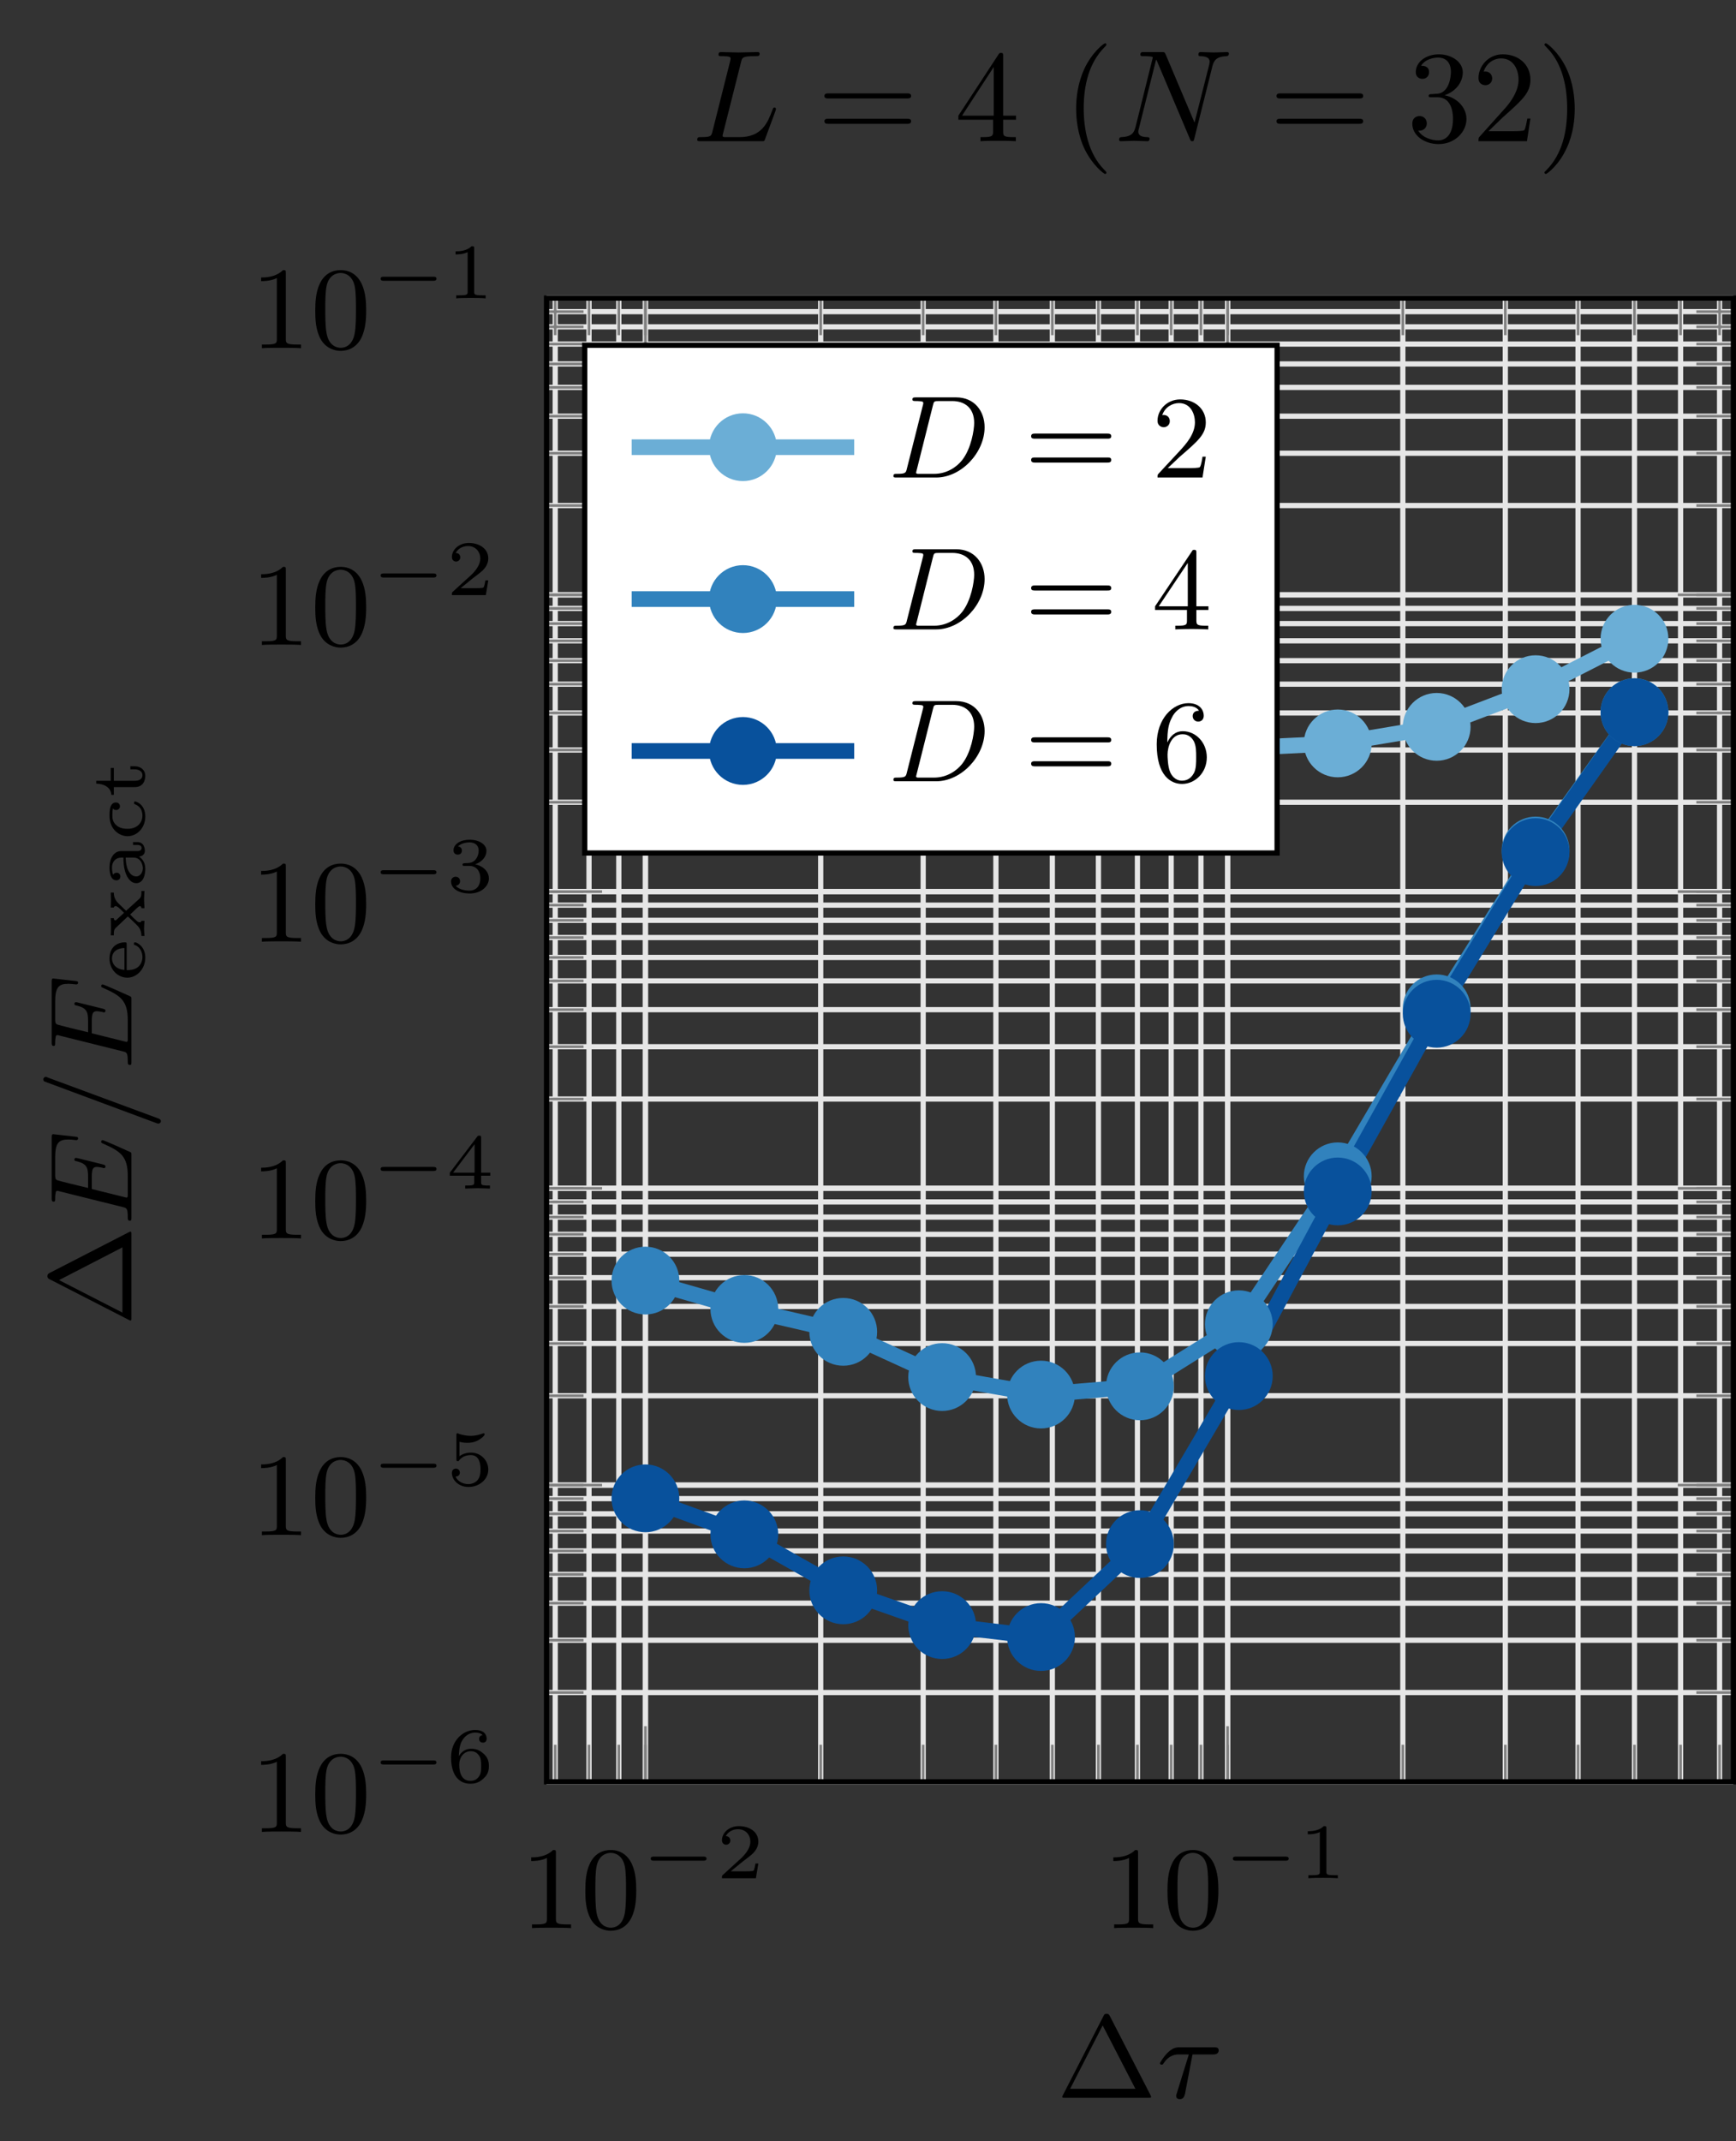 <?xml version="1.0" encoding="UTF-8"?>
<svg xmlns="http://www.w3.org/2000/svg" xmlns:xlink="http://www.w3.org/1999/xlink" width="132.677pt" height="163.636pt" viewBox="0 0 132.677 163.636" version="1.1">
<rect x="0" y="0" width="132.677" height="163.636" fill="#333333" stroke="none"/>
<defs>
<g>
<symbol overflow="visible" id="glyph0-0">
<path style="stroke:none;" d=""/>
</symbol>
<symbol overflow="visible" id="glyph0-1">
<path style="stroke:none;" d="M 2.719 -5.734 C 2.719 -5.953 2.719 -5.969 2.5 -5.969 C 1.938 -5.406 1.109 -5.406 0.828 -5.406 L 0.828 -5.125 C 1 -5.125 1.547 -5.125 2.031 -5.359 L 2.031 -0.719 C 2.031 -0.391 2.016 -0.281 1.172 -0.281 L 0.891 -0.281 L 0.891 0 C 1.203 -0.031 2.016 -0.031 2.375 -0.031 C 2.75 -0.031 3.547 -0.031 3.875 0 L 3.875 -0.281 L 3.594 -0.281 C 2.75 -0.281 2.719 -0.391 2.719 -0.719 Z M 2.719 -5.734 "/>
</symbol>
<symbol overflow="visible" id="glyph0-2">
<path style="stroke:none;" d="M 4.25 -2.875 C 4.25 -3.469 4.219 -4.25 3.906 -4.922 C 3.5 -5.766 2.828 -5.969 2.312 -5.969 C 1.766 -5.969 1.078 -5.766 0.688 -4.891 C 0.406 -4.281 0.359 -3.547 0.359 -2.875 C 0.359 -2.281 0.375 -1.422 0.766 -0.703 C 1.188 0.047 1.891 0.203 2.297 0.203 C 2.875 0.203 3.547 -0.047 3.922 -0.875 C 4.188 -1.484 4.25 -2.156 4.25 -2.875 Z M 2.312 -0.031 C 2.031 -0.031 1.391 -0.156 1.219 -1.172 C 1.125 -1.688 1.125 -2.469 1.125 -2.984 C 1.125 -3.594 1.125 -4.297 1.234 -4.797 C 1.422 -5.594 1.984 -5.75 2.297 -5.75 C 2.641 -5.75 3.203 -5.562 3.375 -4.734 C 3.469 -4.25 3.469 -3.547 3.469 -2.984 C 3.469 -2.422 3.469 -1.672 3.375 -1.141 C 3.188 -0.109 2.531 -0.031 2.312 -0.031 Z M 2.312 -0.031 "/>
</symbol>
<symbol overflow="visible" id="glyph0-3">
<path style="stroke:none;" d="M 4.094 -6.219 C 4.016 -6.375 3.969 -6.422 3.828 -6.422 C 3.703 -6.422 3.656 -6.375 3.594 -6.25 L 0.5 -0.219 C 0.453 -0.141 0.438 -0.094 0.438 -0.078 C 0.438 0 0.5 0 0.641 0 L 7.016 0 C 7.172 0 7.234 0 7.234 -0.078 C 7.234 -0.094 7.234 -0.109 7.188 -0.203 Z M 3.531 -5.531 L 6.031 -0.688 L 1.047 -0.688 Z M 3.531 -5.531 "/>
</symbol>
<symbol overflow="visible" id="glyph0-4">
<path style="stroke:none;" d="M 6.344 -2.969 C 6.469 -2.969 6.641 -2.969 6.641 -3.156 C 6.641 -3.359 6.453 -3.359 6.312 -3.359 L 0.844 -3.359 C 0.703 -3.359 0.516 -3.359 0.516 -3.156 C 0.516 -2.969 0.688 -2.969 0.812 -2.969 Z M 6.312 -1.141 C 6.453 -1.141 6.641 -1.141 6.641 -1.344 C 6.641 -1.531 6.469 -1.531 6.344 -1.531 L 0.812 -1.531 C 0.688 -1.531 0.516 -1.531 0.516 -1.344 C 0.516 -1.141 0.703 -1.141 0.844 -1.141 Z M 6.312 -1.141 "/>
</symbol>
<symbol overflow="visible" id="glyph0-5">
<path style="stroke:none;" d="M 4.141 -1.594 L 3.891 -1.594 C 3.875 -1.469 3.797 -0.938 3.688 -0.797 C 3.625 -0.719 3.016 -0.719 2.828 -0.719 L 1.234 -0.719 L 2.125 -1.562 C 3.594 -2.828 4.141 -3.312 4.141 -4.219 C 4.141 -5.25 3.297 -5.969 2.188 -5.969 C 1.156 -5.969 0.453 -5.156 0.453 -4.344 C 0.453 -3.891 0.844 -3.844 0.922 -3.844 C 1.125 -3.844 1.391 -3.984 1.391 -4.312 C 1.391 -4.578 1.203 -4.781 0.922 -4.781 C 0.875 -4.781 0.859 -4.781 0.812 -4.766 C 1.031 -5.406 1.609 -5.688 2.094 -5.688 C 3 -5.688 3.312 -4.844 3.312 -4.219 C 3.312 -3.312 2.625 -2.562 2.203 -2.094 L 0.562 -0.328 C 0.453 -0.219 0.453 -0.203 0.453 0 L 3.891 0 Z M 4.141 -1.594 "/>
</symbol>
<symbol overflow="visible" id="glyph0-6">
<path style="stroke:none;" d="M 0.266 -1.766 L 0.266 -1.484 L 2.703 -1.484 L 2.703 -0.703 C 2.703 -0.375 2.688 -0.281 2.016 -0.281 L 1.812 -0.281 L 1.812 0 C 2.375 -0.031 3 -0.031 3.062 -0.031 C 3.109 -0.031 3.766 -0.031 4.328 0 L 4.328 -0.281 L 4.125 -0.281 C 3.453 -0.281 3.422 -0.375 3.422 -0.703 L 3.422 -1.484 L 4.344 -1.484 L 4.344 -1.766 L 3.422 -1.766 L 3.422 -5.828 C 3.422 -6.016 3.422 -6.078 3.25 -6.078 C 3.141 -6.078 3.141 -6.062 3.062 -5.938 Z M 0.547 -1.766 L 2.766 -5.078 L 2.766 -1.766 Z M 0.547 -1.766 "/>
</symbol>
<symbol overflow="visible" id="glyph0-7">
<path style="stroke:none;" d="M 1.203 -2.969 C 1.203 -3.891 1.297 -4.391 1.547 -4.859 C 1.719 -5.234 2.156 -5.75 2.828 -5.75 C 3 -5.75 3.422 -5.719 3.625 -5.391 C 3.297 -5.391 3.141 -5.219 3.141 -4.984 C 3.141 -4.75 3.312 -4.562 3.562 -4.562 C 3.812 -4.562 3.984 -4.734 3.984 -5 C 3.984 -5.5 3.625 -5.969 2.812 -5.969 C 1.656 -5.969 0.391 -4.828 0.391 -2.828 C 0.391 -0.406 1.484 0.203 2.328 0.203 C 3.312 0.203 4.219 -0.641 4.219 -1.828 C 4.219 -2.953 3.391 -3.828 2.375 -3.828 C 1.844 -3.828 1.453 -3.5 1.203 -2.969 Z M 2.312 -0.047 C 1.797 -0.047 1.5 -0.469 1.406 -0.734 C 1.234 -1.141 1.219 -1.891 1.219 -2.031 C 1.219 -2.625 1.5 -3.594 2.359 -3.594 C 2.5 -3.594 2.938 -3.594 3.234 -3.047 C 3.406 -2.703 3.406 -2.266 3.406 -1.828 C 3.406 -1.406 3.406 -0.953 3.234 -0.625 C 2.953 -0.109 2.562 -0.047 2.312 -0.047 Z M 2.312 -0.047 "/>
</symbol>
<symbol overflow="visible" id="glyph1-0">
<path style="stroke:none;" d=""/>
</symbol>
<symbol overflow="visible" id="glyph1-1">
<path style="stroke:none;" d="M 4.766 -1.344 C 4.859 -1.344 5.016 -1.344 5.016 -1.5 C 5.016 -1.656 4.859 -1.656 4.766 -1.656 L 1 -1.656 C 0.891 -1.656 0.75 -1.656 0.75 -1.5 C 0.75 -1.344 0.891 -1.344 1 -1.344 Z M 4.766 -1.344 "/>
</symbol>
<symbol overflow="visible" id="glyph2-0">
<path style="stroke:none;" d=""/>
</symbol>
<symbol overflow="visible" id="glyph2-1">
<path style="stroke:none;" d="M 3.219 -1.125 L 3 -1.125 C 2.984 -1.031 2.922 -0.641 2.844 -0.578 C 2.797 -0.531 2.312 -0.531 2.219 -0.531 L 1.109 -0.531 L 1.875 -1.156 C 2.078 -1.328 2.609 -1.703 2.797 -1.891 C 2.969 -2.062 3.219 -2.375 3.219 -2.797 C 3.219 -3.547 2.547 -3.984 1.734 -3.984 C 0.969 -3.984 0.438 -3.469 0.438 -2.906 C 0.438 -2.609 0.688 -2.562 0.75 -2.562 C 0.906 -2.562 1.078 -2.672 1.078 -2.891 C 1.078 -3.016 1 -3.219 0.734 -3.219 C 0.875 -3.516 1.234 -3.75 1.656 -3.75 C 2.281 -3.75 2.609 -3.281 2.609 -2.797 C 2.609 -2.375 2.328 -1.938 1.922 -1.547 L 0.5 -0.25 C 0.438 -0.188 0.438 -0.188 0.438 0 L 3.031 0 Z M 3.219 -1.125 "/>
</symbol>
<symbol overflow="visible" id="glyph2-2">
<path style="stroke:none;" d="M 2.141 -3.797 C 2.141 -3.984 2.125 -3.984 1.938 -3.984 C 1.547 -3.594 0.938 -3.594 0.719 -3.594 L 0.719 -3.359 C 0.875 -3.359 1.281 -3.359 1.641 -3.531 L 1.641 -0.516 C 1.641 -0.312 1.641 -0.234 1.016 -0.234 L 0.766 -0.234 L 0.766 0 C 1.094 -0.031 1.562 -0.031 1.891 -0.031 C 2.219 -0.031 2.688 -0.031 3.016 0 L 3.016 -0.234 L 2.766 -0.234 C 2.141 -0.234 2.141 -0.312 2.141 -0.516 Z M 2.141 -3.797 "/>
</symbol>
<symbol overflow="visible" id="glyph2-3">
<path style="stroke:none;" d="M 0.969 -1.984 C 0.984 -2.281 1 -2.781 1.203 -3.141 C 1.469 -3.609 1.859 -3.781 2.219 -3.781 C 2.359 -3.781 2.641 -3.766 2.781 -3.594 C 2.562 -3.547 2.516 -3.406 2.516 -3.297 C 2.516 -3.141 2.625 -3.016 2.812 -3.016 C 2.984 -3.016 3.094 -3.125 3.094 -3.312 C 3.094 -3.688 2.828 -3.984 2.219 -3.984 C 1.281 -3.984 0.375 -3.172 0.375 -1.891 C 0.375 -0.438 1.047 0.125 1.844 0.125 C 2.078 0.125 2.484 0.094 2.844 -0.266 C 3.047 -0.453 3.266 -0.688 3.266 -1.219 C 3.266 -1.422 3.25 -1.812 2.891 -2.141 C 2.672 -2.344 2.406 -2.547 1.906 -2.547 C 1.484 -2.547 1.172 -2.328 0.969 -1.984 Z M 1.844 -0.094 C 1 -0.094 1 -1.125 1 -1.359 C 1 -1.859 1.328 -2.359 1.875 -2.359 C 2.188 -2.359 2.359 -2.234 2.5 -2.047 C 2.672 -1.812 2.672 -1.531 2.672 -1.219 C 2.672 -0.812 2.656 -0.609 2.453 -0.359 C 2.312 -0.188 2.125 -0.094 1.844 -0.094 Z M 1.844 -0.094 "/>
</symbol>
<symbol overflow="visible" id="glyph2-4">
<path style="stroke:none;" d="M 1.016 -3.328 C 1.219 -3.266 1.422 -3.25 1.625 -3.25 C 1.766 -3.25 2.094 -3.25 2.469 -3.453 C 2.578 -3.516 2.938 -3.766 2.938 -3.891 C 2.938 -3.969 2.891 -3.984 2.859 -3.984 C 2.844 -3.984 2.844 -3.984 2.766 -3.953 C 2.562 -3.875 2.25 -3.781 1.859 -3.781 C 1.562 -3.781 1.25 -3.844 0.969 -3.938 C 0.922 -3.969 0.891 -3.984 0.875 -3.984 C 0.781 -3.984 0.781 -3.906 0.781 -3.812 L 0.781 -2.016 C 0.781 -1.922 0.781 -1.844 0.891 -1.844 C 0.953 -1.844 0.969 -1.875 1 -1.922 C 1.156 -2.109 1.422 -2.312 1.891 -2.312 C 2.625 -2.312 2.625 -1.422 2.625 -1.234 C 2.625 -1 2.609 -0.656 2.406 -0.406 C 2.219 -0.188 1.938 -0.094 1.688 -0.094 C 1.281 -0.094 0.859 -0.312 0.719 -0.672 C 1.016 -0.672 1.047 -0.906 1.047 -0.969 C 1.047 -1.141 0.922 -1.281 0.734 -1.281 C 0.688 -1.281 0.438 -1.25 0.438 -0.953 C 0.438 -0.406 0.953 0.125 1.703 0.125 C 2.531 0.125 3.219 -0.453 3.219 -1.203 C 3.219 -1.891 2.672 -2.5 1.891 -2.5 C 1.516 -2.5 1.203 -2.375 1.016 -2.219 Z M 1.016 -3.328 "/>
</symbol>
<symbol overflow="visible" id="glyph2-5">
<path style="stroke:none;" d="M 3.375 -0.984 L 3.375 -1.219 L 2.672 -1.219 L 2.672 -3.859 C 2.672 -4 2.672 -4.047 2.531 -4.047 C 2.422 -4.047 2.406 -4.016 2.359 -3.953 L 0.281 -1.219 L 0.281 -0.984 L 2.141 -0.984 L 2.141 -0.5 C 2.141 -0.312 2.141 -0.234 1.641 -0.234 L 1.453 -0.234 L 1.453 0 C 1.578 0 2.141 -0.031 2.406 -0.031 C 2.672 -0.031 3.234 0 3.344 0 L 3.344 -0.234 L 3.172 -0.234 C 2.672 -0.234 2.672 -0.312 2.672 -0.5 L 2.672 -0.984 Z M 2.172 -3.391 L 2.172 -1.219 L 0.531 -1.219 Z M 2.172 -3.391 "/>
</symbol>
<symbol overflow="visible" id="glyph2-6">
<path style="stroke:none;" d="M 1.766 -1.984 C 2.266 -1.984 2.609 -1.641 2.609 -1.031 C 2.609 -0.375 2.219 -0.094 1.781 -0.094 C 1.609 -0.094 1 -0.125 0.734 -0.469 C 0.969 -0.5 1.062 -0.656 1.062 -0.812 C 1.062 -1.016 0.922 -1.156 0.719 -1.156 C 0.562 -1.156 0.375 -1.047 0.375 -0.797 C 0.375 -0.203 1.031 0.125 1.797 0.125 C 2.688 0.125 3.266 -0.438 3.266 -1.031 C 3.266 -1.469 2.938 -1.938 2.219 -2.109 C 2.703 -2.266 3.078 -2.656 3.078 -3.141 C 3.078 -3.625 2.516 -3.984 1.797 -3.984 C 1.094 -3.984 0.562 -3.656 0.562 -3.172 C 0.562 -2.906 0.766 -2.844 0.891 -2.844 C 1.047 -2.844 1.203 -2.938 1.203 -3.156 C 1.203 -3.344 1.078 -3.453 0.906 -3.469 C 1.188 -3.781 1.734 -3.781 1.797 -3.781 C 2.094 -3.781 2.484 -3.641 2.484 -3.141 C 2.484 -2.812 2.297 -2.234 1.688 -2.203 C 1.578 -2.203 1.422 -2.188 1.375 -2.188 C 1.312 -2.172 1.25 -2.172 1.25 -2.078 C 1.25 -1.984 1.312 -1.984 1.406 -1.984 Z M 1.766 -1.984 "/>
</symbol>
<symbol overflow="visible" id="glyph3-0">
<path style="stroke:none;" d=""/>
</symbol>
<symbol overflow="visible" id="glyph3-1">
<path style="stroke:none;" d="M 2.719 -3.312 L 4.266 -3.312 C 4.391 -3.312 4.719 -3.312 4.719 -3.625 C 4.719 -3.859 4.516 -3.859 4.344 -3.859 L 1.766 -3.859 C 1.547 -3.859 1.234 -3.859 0.812 -3.438 C 0.562 -3.203 0.234 -2.703 0.234 -2.641 C 0.234 -2.531 0.344 -2.531 0.375 -2.531 C 0.438 -2.531 0.453 -2.562 0.516 -2.641 C 0.953 -3.312 1.5 -3.312 1.672 -3.312 L 2.438 -3.312 L 1.516 -0.344 C 1.469 -0.203 1.469 -0.188 1.469 -0.141 C 1.469 -0.016 1.547 0.109 1.75 0.109 C 2.016 0.109 2.094 -0.109 2.141 -0.281 Z M 2.719 -3.312 "/>
</symbol>
<symbol overflow="visible" id="glyph3-2">
<path style="stroke:none;" d="M 1.438 -0.688 C 1.359 -0.359 1.344 -0.281 0.672 -0.281 C 0.5 -0.281 0.406 -0.281 0.406 -0.109 C 0.406 0 0.5 0 0.656 0 L 3.672 0 C 5.594 0 7.375 -1.906 7.375 -3.844 C 7.375 -5.062 6.609 -6.125 5.203 -6.125 L 2.141 -6.125 C 1.969 -6.125 1.859 -6.125 1.859 -5.969 C 1.859 -5.844 1.953 -5.844 2.141 -5.844 C 2.172 -5.844 2.328 -5.844 2.469 -5.828 C 2.625 -5.812 2.688 -5.797 2.688 -5.688 C 2.688 -5.656 2.688 -5.609 2.656 -5.516 Z M 3.422 -5.5 C 3.5 -5.828 3.516 -5.844 3.891 -5.844 L 4.906 -5.844 C 5.844 -5.844 6.578 -5.328 6.578 -4.172 C 6.578 -3.656 6.359 -2.219 5.656 -1.328 C 5.25 -0.812 4.5 -0.281 3.516 -0.281 L 2.438 -0.281 C 2.312 -0.281 2.297 -0.281 2.266 -0.281 C 2.172 -0.297 2.141 -0.312 2.141 -0.375 C 2.141 -0.391 2.141 -0.406 2.188 -0.578 Z M 3.422 -5.5 "/>
</symbol>
<symbol overflow="visible" id="glyph4-0">
<path style="stroke:none;" d=""/>
</symbol>
<symbol overflow="visible" id="glyph4-1">
<path style="stroke:none;" d="M -6.219 -4.094 C -6.375 -4.016 -6.422 -3.969 -6.422 -3.828 C -6.422 -3.703 -6.375 -3.656 -6.25 -3.594 L -0.219 -0.5 C -0.141 -0.453 -0.094 -0.438 -0.078 -0.438 C 0 -0.438 0 -0.5 0 -0.641 L 0 -7.016 C 0 -7.172 0 -7.234 -0.078 -7.234 C -0.094 -7.234 -0.109 -7.234 -0.203 -7.188 Z M -5.531 -3.531 L -0.688 -6.031 L -0.688 -1.047 Z M -5.531 -3.531 "/>
</symbol>
<symbol overflow="visible" id="glyph5-0">
<path style="stroke:none;" d=""/>
</symbol>
<symbol overflow="visible" id="glyph5-1">
<path style="stroke:none;" d="M -3.031 -2.812 L -3.031 -3.734 C -3.031 -4.375 -2.922 -4.5 -2.625 -4.5 C -2.562 -4.5 -2.375 -4.469 -2.219 -4.438 C -2.172 -4.422 -2.125 -4.406 -2.094 -4.406 C -2.094 -4.406 -1.984 -4.406 -1.984 -4.531 C -1.984 -4.641 -2.047 -4.641 -2.172 -4.688 L -4.062 -5.156 C -4.188 -5.188 -4.203 -5.188 -4.25 -5.188 C -4.312 -5.188 -4.359 -5.141 -4.359 -5.062 C -4.359 -4.969 -4.312 -4.953 -4.141 -4.922 C -3.422 -4.734 -3.312 -4.453 -3.312 -3.734 L -3.312 -2.891 C -3.859 -3.016 -5.562 -3.438 -5.672 -3.484 C -5.797 -3.547 -5.828 -3.609 -5.828 -3.906 L -5.828 -5.219 C -5.828 -6.344 -5.547 -6.594 -4.828 -6.594 C -4.547 -6.594 -4.281 -6.547 -4.219 -6.547 C -4.141 -6.547 -4.078 -6.594 -4.078 -6.672 C -4.078 -6.781 -4.141 -6.797 -4.312 -6.812 L -5.969 -7 C -6.094 -7 -6.094 -6.906 -6.094 -6.734 L -6.094 -2.109 C -6.094 -1.953 -6.094 -1.844 -5.938 -1.844 C -5.828 -1.844 -5.828 -1.938 -5.828 -2.125 C -5.828 -2.156 -5.828 -2.328 -5.797 -2.469 C -5.781 -2.656 -5.734 -2.672 -5.656 -2.672 C -5.625 -2.672 -5.609 -2.672 -5.453 -2.625 L -0.688 -1.438 C -0.359 -1.359 -0.281 -1.344 -0.281 -0.656 C -0.281 -0.5 -0.281 -0.391 -0.109 -0.391 C 0 -0.391 0 -0.484 0 -0.641 L 0 -5.375 C 0 -5.547 0 -5.562 -0.031 -5.594 C -0.047 -5.609 -0.047 -5.625 -0.172 -5.672 C -0.406 -5.781 -2.109 -6.547 -2.203 -6.547 C -2.266 -6.547 -2.312 -6.5 -2.312 -6.422 C -2.312 -6.344 -2.312 -6.344 -2.094 -6.25 C -0.844 -5.688 -0.281 -5.312 -0.281 -3.828 L -0.281 -2.453 C -0.281 -2.328 -0.281 -2.312 -0.281 -2.281 C -0.297 -2.188 -0.312 -2.156 -0.375 -2.156 C -0.391 -2.156 -0.406 -2.156 -0.578 -2.203 Z M -3.031 -2.812 "/>
</symbol>
<symbol overflow="visible" id="glyph5-2">
<path style="stroke:none;" d="M -6.375 -4.031 C -6.5 -4.094 -6.516 -4.094 -6.531 -4.094 C -6.641 -4.094 -6.734 -4 -6.734 -3.906 C -6.734 -3.781 -6.656 -3.734 -6.641 -3.734 L 1.891 -0.562 C 2.016 -0.516 2.031 -0.516 2.047 -0.516 C 2.156 -0.516 2.25 -0.594 2.25 -0.703 C 2.25 -0.797 2.203 -0.859 2.031 -0.922 Z M -6.375 -4.031 "/>
</symbol>
<symbol overflow="visible" id="glyph6-0">
<path style="stroke:none;" d=""/>
</symbol>
<symbol overflow="visible" id="glyph6-1">
<path style="stroke:none;" d="M -1.359 -2.812 C -1.359 -2.938 -1.359 -2.984 -1.5 -2.984 C -1.953 -2.984 -2.672 -2.734 -2.672 -1.734 C -2.672 -0.891 -2.031 -0.281 -1.312 -0.281 C -0.562 -0.281 0.062 -0.969 0.062 -1.812 C 0.062 -2.688 -0.594 -2.984 -0.719 -2.984 C -0.75 -2.984 -0.812 -2.969 -0.812 -2.875 C -0.812 -2.797 -0.781 -2.781 -0.703 -2.766 C -0.266 -2.578 -0.156 -2.125 -0.156 -1.859 C -0.156 -1.531 -0.297 -1.25 -0.516 -1.078 C -0.797 -0.859 -1.188 -0.859 -1.359 -0.859 Z M -1.531 -0.875 C -2.328 -0.938 -2.484 -1.484 -2.484 -1.734 C -2.484 -2.5 -1.703 -2.547 -1.531 -2.547 Z M -1.531 -0.875 "/>
</symbol>
<symbol overflow="visible" id="glyph6-2">
<path style="stroke:none;" d="M -1.406 -2.125 L -2.016 -2.719 C -2.328 -3.031 -2.344 -3.359 -2.344 -3.516 L -2.578 -3.516 C -2.578 -3.438 -2.562 -3.172 -2.562 -2.984 C -2.562 -2.766 -2.578 -2.406 -2.578 -2.375 L -2.344 -2.375 C -2.328 -2.438 -2.281 -2.484 -2.219 -2.484 C -2.109 -2.484 -2.062 -2.438 -1.859 -2.266 L -1.562 -1.969 L -2.125 -1.453 C -2.172 -1.406 -2.188 -1.391 -2.219 -1.391 C -2.312 -1.391 -2.344 -1.484 -2.344 -1.562 L -2.578 -1.562 C -2.562 -1.406 -2.562 -1 -2.562 -0.859 C -2.562 -0.734 -2.562 -0.375 -2.578 -0.25 L -2.344 -0.25 C -2.344 -0.594 -2.328 -0.703 -2.172 -0.844 L -1.328 -1.641 C -1.281 -1.672 -1.281 -1.688 -1.266 -1.688 C -1.25 -1.688 -0.688 -1.141 -0.625 -1.078 C -0.469 -0.922 -0.234 -0.703 -0.234 -0.203 L 0 -0.203 C 0 -0.281 -0.031 -0.547 -0.031 -0.734 C -0.031 -0.828 -0.016 -1.234 0 -1.359 L -0.234 -1.359 C -0.234 -1.281 -0.281 -1.25 -0.359 -1.25 C -0.469 -1.25 -0.547 -1.312 -0.578 -1.344 C -0.766 -1.5 -0.938 -1.672 -1.094 -1.844 L -0.531 -2.375 C -0.391 -2.484 -0.391 -2.484 -0.359 -2.484 C -0.297 -2.484 -0.234 -2.438 -0.234 -2.328 L 0 -2.328 C -0.016 -2.531 -0.031 -2.984 -0.031 -3.031 C -0.031 -3.25 0 -3.562 0 -3.641 L -0.234 -3.641 C -0.234 -3.344 -0.234 -3.188 -0.406 -3.031 Z M -1.406 -2.125 "/>
</symbol>
<symbol overflow="visible" id="glyph6-3">
<path style="stroke:none;" d="M -1.781 -2.844 C -2.344 -2.844 -2.672 -2.281 -2.672 -1.609 C -2.672 -1.312 -2.641 -0.609 -2.141 -0.609 C -1.969 -0.609 -1.844 -0.719 -1.844 -0.906 C -1.844 -1.078 -1.969 -1.188 -2.125 -1.188 C -2.234 -1.188 -2.344 -1.141 -2.391 -1.031 C -2.484 -1.234 -2.484 -1.531 -2.484 -1.594 C -2.484 -2.016 -2.219 -2.344 -1.766 -2.344 L -1.609 -2.344 C -1.609 -2.078 -1.594 -1.594 -1.438 -1.156 C -1.297 -0.766 -1.031 -0.391 -0.625 -0.391 C -0.094 -0.391 0.062 -1.016 0.062 -1.484 C 0.062 -1.984 -0.188 -2.281 -0.422 -2.422 C -0.109 -2.453 0.031 -2.656 0.031 -2.859 C 0.031 -2.891 0.031 -3.531 -0.531 -3.531 L -0.875 -3.531 L -0.875 -3.312 L -0.547 -3.312 C -0.484 -3.312 -0.219 -3.312 -0.219 -3.078 C -0.219 -2.844 -0.484 -2.844 -0.547 -2.844 Z M -0.844 -2.344 C -0.234 -2.344 -0.125 -1.734 -0.125 -1.531 C -0.125 -1.219 -0.328 -0.906 -0.625 -0.906 C -0.969 -0.906 -1.406 -1.234 -1.438 -2.344 Z M -0.844 -2.344 "/>
</symbol>
<symbol overflow="visible" id="glyph6-4">
<path style="stroke:none;" d="M -2.406 -2.453 C -2.375 -2.391 -2.297 -2.328 -2.172 -2.328 C -2.016 -2.328 -1.875 -2.438 -1.875 -2.609 C -1.875 -2.797 -2.016 -2.906 -2.172 -2.906 C -2.656 -2.906 -2.672 -2.281 -2.672 -1.891 C -2.672 -0.797 -1.875 -0.328 -1.297 -0.328 C -0.547 -0.328 0.062 -0.984 0.062 -1.828 C 0.062 -2.781 -0.656 -2.984 -0.719 -2.984 C -0.797 -2.984 -0.797 -2.891 -0.797 -2.875 C -0.797 -2.797 -0.766 -2.781 -0.719 -2.766 C -0.625 -2.719 -0.453 -2.656 -0.312 -2.453 C -0.219 -2.328 -0.156 -2.125 -0.156 -1.891 C -0.156 -1.438 -0.484 -0.891 -1.297 -0.891 C -1.562 -0.891 -1.891 -0.938 -2.141 -1.156 C -2.453 -1.422 -2.453 -1.734 -2.453 -1.922 C -2.453 -2.094 -2.453 -2.297 -2.406 -2.453 Z M -2.406 -2.453 "/>
</symbol>
<symbol overflow="visible" id="glyph6-5">
<path style="stroke:none;" d="M -2.344 -1.297 L -2.344 -2.281 L -2.578 -2.281 L -2.578 -1.297 L -3.688 -1.297 L -3.688 -1.078 C -3.141 -1.078 -2.562 -0.812 -2.531 -0.219 L -2.344 -0.219 L -2.344 -0.812 L -0.75 -0.812 C -0.125 -0.812 0.062 -1.281 0.062 -1.688 C 0.062 -2.094 -0.266 -2.406 -0.75 -2.406 L -1.078 -2.406 L -1.078 -2.172 L -0.766 -2.172 C -0.344 -2.172 -0.156 -1.953 -0.156 -1.734 C -0.156 -1.297 -0.641 -1.297 -0.75 -1.297 Z M -2.344 -1.297 "/>
</symbol>
<symbol overflow="visible" id="glyph7-0">
<path style="stroke:none;" d=""/>
</symbol>
<symbol overflow="visible" id="glyph7-1">
<path style="stroke:none;" d="M 3.734 -6.031 C 3.812 -6.391 3.844 -6.5 4.781 -6.5 C 5.078 -6.5 5.156 -6.5 5.156 -6.688 C 5.156 -6.812 5.047 -6.812 5 -6.812 C 4.672 -6.812 3.859 -6.781 3.531 -6.781 C 3.234 -6.781 2.5 -6.812 2.203 -6.812 C 2.141 -6.812 2.016 -6.812 2.016 -6.609 C 2.016 -6.5 2.109 -6.5 2.297 -6.5 C 2.312 -6.5 2.5 -6.5 2.672 -6.484 C 2.844 -6.453 2.938 -6.453 2.938 -6.312 C 2.938 -6.281 2.938 -6.25 2.906 -6.125 L 1.562 -0.781 C 1.469 -0.391 1.453 -0.312 0.656 -0.312 C 0.484 -0.312 0.391 -0.312 0.391 -0.109 C 0.391 0 0.484 0 0.656 0 L 5.281 0 C 5.516 0 5.516 0 5.578 -0.172 L 6.375 -2.328 C 6.406 -2.438 6.406 -2.453 6.406 -2.469 C 6.406 -2.5 6.375 -2.578 6.297 -2.578 C 6.203 -2.578 6.188 -2.516 6.125 -2.359 C 5.781 -1.453 5.344 -0.312 3.625 -0.312 L 2.688 -0.312 C 2.547 -0.312 2.516 -0.312 2.469 -0.312 C 2.359 -0.328 2.328 -0.344 2.328 -0.422 C 2.328 -0.453 2.328 -0.469 2.375 -0.641 Z M 3.734 -6.031 "/>
</symbol>
<symbol overflow="visible" id="glyph7-2">
<path style="stroke:none;" d="M 7.531 -5.766 C 7.641 -6.156 7.812 -6.469 8.609 -6.5 C 8.656 -6.5 8.781 -6.516 8.781 -6.703 C 8.781 -6.703 8.781 -6.812 8.656 -6.812 C 8.328 -6.812 7.969 -6.781 7.641 -6.781 C 7.312 -6.781 6.953 -6.812 6.625 -6.812 C 6.562 -6.812 6.453 -6.812 6.453 -6.609 C 6.453 -6.5 6.547 -6.5 6.625 -6.5 C 7.203 -6.484 7.312 -6.281 7.312 -6.062 C 7.312 -6.031 7.281 -5.875 7.281 -5.859 L 6.156 -1.422 L 3.953 -6.625 C 3.875 -6.797 3.875 -6.812 3.641 -6.812 L 2.297 -6.812 C 2.109 -6.812 2.016 -6.812 2.016 -6.609 C 2.016 -6.5 2.109 -6.5 2.297 -6.5 C 2.344 -6.5 2.969 -6.5 2.969 -6.406 L 1.641 -1.062 C 1.531 -0.656 1.359 -0.344 0.562 -0.312 C 0.5 -0.312 0.391 -0.297 0.391 -0.109 C 0.391 -0.047 0.438 0 0.516 0 C 0.844 0 1.188 -0.031 1.516 -0.031 C 1.859 -0.031 2.219 0 2.547 0 C 2.594 0 2.719 0 2.719 -0.203 C 2.719 -0.297 2.625 -0.312 2.516 -0.312 C 1.938 -0.328 1.859 -0.547 1.859 -0.75 C 1.859 -0.812 1.875 -0.875 1.906 -0.984 L 3.219 -6.234 C 3.266 -6.188 3.266 -6.156 3.312 -6.062 L 5.797 -0.188 C 5.859 -0.016 5.891 0 5.984 0 C 6.094 0 6.094 -0.031 6.141 -0.203 Z M 7.531 -5.766 "/>
</symbol>
<symbol overflow="visible" id="glyph8-0">
<path style="stroke:none;" d=""/>
</symbol>
<symbol overflow="visible" id="glyph8-1">
<path style="stroke:none;" d="M 6.844 -3.266 C 7 -3.266 7.188 -3.266 7.188 -3.453 C 7.188 -3.656 7 -3.656 6.859 -3.656 L 0.891 -3.656 C 0.75 -3.656 0.562 -3.656 0.562 -3.453 C 0.562 -3.266 0.75 -3.266 0.891 -3.266 Z M 6.859 -1.328 C 7 -1.328 7.188 -1.328 7.188 -1.531 C 7.188 -1.719 7 -1.719 6.844 -1.719 L 0.891 -1.719 C 0.75 -1.719 0.562 -1.719 0.562 -1.531 C 0.562 -1.328 0.75 -1.328 0.891 -1.328 Z M 6.859 -1.328 "/>
</symbol>
<symbol overflow="visible" id="glyph8-2">
<path style="stroke:none;" d="M 2.938 -1.641 L 2.938 -0.781 C 2.938 -0.422 2.906 -0.312 2.172 -0.312 L 1.969 -0.312 L 1.969 0 C 2.375 -0.031 2.891 -0.031 3.312 -0.031 C 3.734 -0.031 4.25 -0.031 4.672 0 L 4.672 -0.312 L 4.453 -0.312 C 3.719 -0.312 3.703 -0.422 3.703 -0.781 L 3.703 -1.641 L 4.688 -1.641 L 4.688 -1.953 L 3.703 -1.953 L 3.703 -6.484 C 3.703 -6.688 3.703 -6.75 3.531 -6.75 C 3.453 -6.75 3.422 -6.75 3.344 -6.625 L 0.281 -1.953 L 0.281 -1.641 Z M 2.984 -1.953 L 0.562 -1.953 L 2.984 -5.672 Z M 2.984 -1.953 "/>
</symbol>
<symbol overflow="visible" id="glyph8-3">
<path style="stroke:none;" d="M 3.297 2.391 C 3.297 2.359 3.297 2.344 3.125 2.172 C 1.891 0.922 1.562 -0.969 1.562 -2.5 C 1.562 -4.234 1.938 -5.969 3.172 -7.203 C 3.297 -7.328 3.297 -7.344 3.297 -7.375 C 3.297 -7.453 3.266 -7.484 3.203 -7.484 C 3.094 -7.484 2.203 -6.797 1.609 -5.531 C 1.109 -4.438 0.984 -3.328 0.984 -2.5 C 0.984 -1.719 1.094 -0.516 1.641 0.625 C 2.25 1.844 3.094 2.5 3.203 2.5 C 3.266 2.5 3.297 2.469 3.297 2.391 Z M 3.297 2.391 "/>
</symbol>
<symbol overflow="visible" id="glyph8-4">
<path style="stroke:none;" d="M 2.891 -3.516 C 3.703 -3.781 4.281 -4.469 4.281 -5.266 C 4.281 -6.078 3.406 -6.641 2.453 -6.641 C 1.453 -6.641 0.688 -6.047 0.688 -5.281 C 0.688 -4.953 0.906 -4.766 1.203 -4.766 C 1.5 -4.766 1.703 -4.984 1.703 -5.281 C 1.703 -5.766 1.234 -5.766 1.094 -5.766 C 1.391 -6.266 2.047 -6.391 2.406 -6.391 C 2.828 -6.391 3.375 -6.172 3.375 -5.281 C 3.375 -5.156 3.344 -4.578 3.094 -4.141 C 2.797 -3.656 2.453 -3.625 2.203 -3.625 C 2.125 -3.609 1.891 -3.594 1.812 -3.594 C 1.734 -3.578 1.672 -3.562 1.672 -3.469 C 1.672 -3.359 1.734 -3.359 1.906 -3.359 L 2.344 -3.359 C 3.156 -3.359 3.531 -2.688 3.531 -1.703 C 3.531 -0.344 2.844 -0.062 2.406 -0.062 C 1.969 -0.062 1.219 -0.234 0.875 -0.812 C 1.219 -0.766 1.531 -0.984 1.531 -1.359 C 1.531 -1.719 1.266 -1.922 0.984 -1.922 C 0.734 -1.922 0.422 -1.781 0.422 -1.344 C 0.422 -0.438 1.344 0.219 2.438 0.219 C 3.656 0.219 4.562 -0.688 4.562 -1.703 C 4.562 -2.516 3.922 -3.297 2.891 -3.516 Z M 2.891 -3.516 "/>
</symbol>
<symbol overflow="visible" id="glyph8-5">
<path style="stroke:none;" d="M 1.266 -0.766 L 2.328 -1.797 C 3.875 -3.172 4.469 -3.703 4.469 -4.703 C 4.469 -5.844 3.578 -6.641 2.359 -6.641 C 1.234 -6.641 0.5 -5.719 0.5 -4.828 C 0.5 -4.281 1 -4.281 1.031 -4.281 C 1.203 -4.281 1.547 -4.391 1.547 -4.812 C 1.547 -5.062 1.359 -5.328 1.016 -5.328 C 0.938 -5.328 0.922 -5.328 0.891 -5.312 C 1.109 -5.969 1.656 -6.328 2.234 -6.328 C 3.141 -6.328 3.562 -5.516 3.562 -4.703 C 3.562 -3.906 3.078 -3.125 2.516 -2.5 L 0.609 -0.375 C 0.5 -0.266 0.5 -0.234 0.5 0 L 4.203 0 L 4.469 -1.734 L 4.234 -1.734 C 4.172 -1.438 4.109 -1 4 -0.844 C 3.938 -0.766 3.281 -0.766 3.062 -0.766 Z M 1.266 -0.766 "/>
</symbol>
<symbol overflow="visible" id="glyph8-6">
<path style="stroke:none;" d="M 2.875 -2.5 C 2.875 -3.266 2.766 -4.469 2.219 -5.609 C 1.625 -6.828 0.766 -7.484 0.672 -7.484 C 0.609 -7.484 0.562 -7.438 0.562 -7.375 C 0.562 -7.344 0.562 -7.328 0.75 -7.141 C 1.734 -6.156 2.297 -4.578 2.297 -2.5 C 2.297 -0.781 1.938 0.969 0.703 2.219 C 0.562 2.344 0.562 2.359 0.562 2.391 C 0.562 2.453 0.609 2.5 0.672 2.5 C 0.766 2.5 1.672 1.812 2.25 0.547 C 2.766 -0.547 2.875 -1.656 2.875 -2.5 Z M 2.875 -2.5 "/>
</symbol>
</g>
<clipPath id="clip1">
  <path d="M 41 23 L 132.676 23 L 132.676 137 L 41 137 Z M 41 23 "/>
</clipPath>
<clipPath id="clip2">
  <path d="M 41 22 L 132.676 22 L 132.676 137 L 41 137 Z M 41 22 "/>
</clipPath>
<clipPath id="clip3">
  <path d="M 41 23 L 132.676 23 L 132.676 137 L 41 137 Z M 41 23 "/>
</clipPath>
<clipPath id="clip4">
  <path d="M 41 22 L 132.676 22 L 132.676 137 L 41 137 Z M 41 22 "/>
</clipPath>
<clipPath id="clip5">
  <path d="M 41.77 31 L 132.477 31 L 132.477 75 L 41.77 75 Z M 41.77 31 "/>
</clipPath>
<clipPath id="clip6">
  <path d="M 41.77 37 L 132.477 37 L 132.477 124 L 41.77 124 Z M 41.77 37 "/>
</clipPath>
<clipPath id="clip7">
  <path d="M 41.77 37 L 132.477 37 L 132.477 136.168 L 41.77 136.168 Z M 41.77 37 "/>
</clipPath>
<clipPath id="clip8">
  <path d="M 106 29 L 132.676 29 L 132.676 68 L 106 68 Z M 106 29 "/>
</clipPath>
<clipPath id="clip9">
  <path d="M 98 33 L 132.676 33 L 132.676 72 L 98 72 Z M 98 33 "/>
</clipPath>
<clipPath id="clip10">
  <path d="M 106 35 L 132.676 35 L 132.676 74 L 106 74 Z M 106 35 "/>
</clipPath>
<clipPath id="clip11">
  <path d="M 98 46 L 132.676 46 L 132.676 84 L 98 84 Z M 98 46 "/>
</clipPath>
<clipPath id="clip12">
  <path d="M 106 35 L 132.676 35 L 132.676 74 L 106 74 Z M 106 35 "/>
</clipPath>
<clipPath id="clip13">
  <path d="M 98 46 L 132.676 46 L 132.676 85 L 98 85 Z M 98 46 "/>
</clipPath>
</defs>
<g id="surface1">
<path style="fill:none;stroke-width:0.399;stroke-linecap:butt;stroke-linejoin:miter;stroke:rgb(89.999%,89.999%,89.999%);stroke-opacity:1;stroke-miterlimit:10;" d="M -95.878 -136.065 L -95.878 -22.678 M -93.296 -136.065 L -93.296 -22.678 M -91.019 -136.065 L -91.019 -22.678 M -88.984 -136.065 L -88.984 -22.678 M -75.589 -136.065 L -75.589 -22.678 M -67.757 -136.065 L -67.757 -22.678 M -62.199 -136.065 L -62.199 -22.678 M -57.886 -136.065 L -57.886 -22.678 M -54.363 -136.065 L -54.363 -22.678 M -51.382 -136.065 L -51.382 -22.678 M -48.804 -136.065 L -48.804 -22.678 M -46.527 -136.065 L -46.527 -22.678 M -44.492 -136.065 L -44.492 -22.678 M -31.097 -136.065 L -31.097 -22.678 M -23.265 -136.065 L -23.265 -22.678 M -17.707 -136.065 L -17.707 -22.678 M -13.394 -136.065 L -13.394 -22.678 M -9.871 -136.065 L -9.871 -22.678 M -6.89 -136.065 L -6.89 -22.678 " transform="matrix(1,0,0,-1,138.312,0.103)"/>
<path style="fill:none;stroke-width:0.399;stroke-linecap:butt;stroke-linejoin:miter;stroke:rgb(89.999%,89.999%,89.999%);stroke-opacity:1;stroke-miterlimit:10;" d="M -88.984 -136.065 L -88.984 -22.678 M -44.492 -136.065 L -44.492 -22.678 " transform="matrix(1,0,0,-1,138.312,0.103)"/>
<g clip-path="url(#clip1)" clip-rule="nonzero">
<path style="fill:none;stroke-width:0.399;stroke-linecap:butt;stroke-linejoin:miter;stroke:rgb(89.999%,89.999%,89.999%);stroke-opacity:1;stroke-miterlimit:10;" d="M -96.542 -136.065 L -5.835 -136.065 M -96.542 -129.241 L -5.835 -129.241 M -96.542 -125.245 L -5.835 -125.245 M -96.542 -122.413 L -5.835 -122.413 M -96.542 -120.213 L -5.835 -120.213 M -96.542 -118.42 L -5.835 -118.42 M -96.542 -116.901 L -5.835 -116.901 M -96.542 -115.585 L -5.835 -115.585 M -96.542 -114.424 L -5.835 -114.424 M -96.542 -113.389 L -5.835 -113.389 M -96.542 -106.561 L -5.835 -106.561 M -96.542 -102.569 L -5.835 -102.569 M -96.542 -99.737 L -5.835 -99.737 M -96.542 -97.538 L -5.835 -97.538 M -96.542 -95.741 L -5.835 -95.741 M -96.542 -94.225 L -5.835 -94.225 M -96.542 -92.909 L -5.835 -92.909 M -96.542 -91.749 L -5.835 -91.749 M -96.542 -90.71 L -5.835 -90.71 M -96.542 -83.885 L -5.835 -83.885 M -96.542 -79.889 L -5.835 -79.889 M -96.542 -77.057 L -5.835 -77.057 M -96.542 -74.858 L -5.835 -74.858 M -96.542 -73.065 L -5.835 -73.065 M -96.542 -71.545 L -5.835 -71.545 M -96.542 -70.229 L -5.835 -70.229 M -96.542 -69.069 L -5.835 -69.069 M -96.542 -68.034 L -5.835 -68.034 M -96.542 -61.206 L -5.835 -61.206 M -96.542 -57.213 L -5.835 -57.213 M -96.542 -54.381 L -5.835 -54.381 M -96.542 -52.182 L -5.835 -52.182 M -96.542 -50.385 L -5.835 -50.385 M -96.542 -48.87 L -5.835 -48.87 M -96.542 -47.553 L -5.835 -47.553 M -96.542 -46.393 L -5.835 -46.393 M -96.542 -45.354 L -5.835 -45.354 M -96.542 -38.53 L -5.835 -38.53 M -96.542 -34.534 L -5.835 -34.534 M -96.542 -31.702 L -5.835 -31.702 M -96.542 -29.502 L -5.835 -29.502 M -96.542 -27.709 L -5.835 -27.709 M -96.542 -26.19 L -5.835 -26.19 M -96.542 -24.874 L -5.835 -24.874 M -96.542 -23.713 L -5.835 -23.713 " transform="matrix(1,0,0,-1,138.312,0.103)"/>
</g>
<g clip-path="url(#clip2)" clip-rule="nonzero">
<path style="fill:none;stroke-width:0.399;stroke-linecap:butt;stroke-linejoin:miter;stroke:rgb(89.999%,89.999%,89.999%);stroke-opacity:1;stroke-miterlimit:10;" d="M -96.542 -136.065 L -5.835 -136.065 M -96.542 -113.389 L -5.835 -113.389 M -96.542 -90.71 L -5.835 -90.71 M -96.542 -68.034 L -5.835 -68.034 M -96.542 -45.354 L -5.835 -45.354 M -96.542 -22.678 L -5.835 -22.678 " transform="matrix(1,0,0,-1,138.312,0.103)"/>
</g>
<path style="fill:none;stroke-width:0.199;stroke-linecap:butt;stroke-linejoin:miter;stroke:rgb(50%,50%,50%);stroke-opacity:1;stroke-miterlimit:10;" d="M -95.878 -136.065 L -95.878 -133.233 M -93.296 -136.065 L -93.296 -133.233 M -91.019 -136.065 L -91.019 -133.233 M -88.984 -136.065 L -88.984 -133.233 M -75.589 -136.065 L -75.589 -133.233 M -67.757 -136.065 L -67.757 -133.233 M -62.199 -136.065 L -62.199 -133.233 M -57.886 -136.065 L -57.886 -133.233 M -54.363 -136.065 L -54.363 -133.233 M -51.382 -136.065 L -51.382 -133.233 M -48.804 -136.065 L -48.804 -133.233 M -46.527 -136.065 L -46.527 -133.233 M -44.492 -136.065 L -44.492 -133.233 M -31.097 -136.065 L -31.097 -133.233 M -23.265 -136.065 L -23.265 -133.233 M -17.707 -136.065 L -17.707 -133.233 M -13.394 -136.065 L -13.394 -133.233 M -9.871 -136.065 L -9.871 -133.233 M -6.89 -136.065 L -6.89 -133.233 M -95.878 -22.678 L -95.878 -25.51 M -93.296 -22.678 L -93.296 -25.51 M -91.019 -22.678 L -91.019 -25.51 M -88.984 -22.678 L -88.984 -25.51 M -75.589 -22.678 L -75.589 -25.51 M -67.757 -22.678 L -67.757 -25.51 M -62.199 -22.678 L -62.199 -25.51 M -57.886 -22.678 L -57.886 -25.51 M -54.363 -22.678 L -54.363 -25.51 M -51.382 -22.678 L -51.382 -25.51 M -48.804 -22.678 L -48.804 -25.51 M -46.527 -22.678 L -46.527 -25.51 M -44.492 -22.678 L -44.492 -25.51 M -31.097 -22.678 L -31.097 -25.51 M -23.265 -22.678 L -23.265 -25.51 M -17.707 -22.678 L -17.707 -25.51 M -13.394 -22.678 L -13.394 -25.51 M -9.871 -22.678 L -9.871 -25.51 M -6.89 -22.678 L -6.89 -25.51 " transform="matrix(1,0,0,-1,138.312,0.103)"/>
<path style="fill:none;stroke-width:0.199;stroke-linecap:butt;stroke-linejoin:miter;stroke:rgb(50%,50%,50%);stroke-opacity:1;stroke-miterlimit:10;" d="M -88.984 -136.065 L -88.984 -131.815 M -44.492 -136.065 L -44.492 -131.815 M -88.984 -22.678 L -88.984 -26.928 M -44.492 -22.678 L -44.492 -26.928 " transform="matrix(1,0,0,-1,138.312,0.103)"/>
<g clip-path="url(#clip3)" clip-rule="nonzero">
<path style="fill:none;stroke-width:0.199;stroke-linecap:butt;stroke-linejoin:miter;stroke:rgb(50%,50%,50%);stroke-opacity:1;stroke-miterlimit:10;" d="M -96.542 -136.065 L -93.714 -136.065 M -96.542 -129.241 L -93.714 -129.241 M -96.542 -125.245 L -93.714 -125.245 M -96.542 -122.413 L -93.714 -122.413 M -96.542 -120.213 L -93.714 -120.213 M -96.542 -118.42 L -93.714 -118.42 M -96.542 -116.901 L -93.714 -116.901 M -96.542 -115.585 L -93.714 -115.585 M -96.542 -114.424 L -93.714 -114.424 M -96.542 -113.389 L -93.714 -113.389 M -96.542 -106.561 L -93.714 -106.561 M -96.542 -102.569 L -93.714 -102.569 M -96.542 -99.737 L -93.714 -99.737 M -96.542 -97.538 L -93.714 -97.538 M -96.542 -95.741 L -93.714 -95.741 M -96.542 -94.225 L -93.714 -94.225 M -96.542 -92.909 L -93.714 -92.909 M -96.542 -91.749 L -93.714 -91.749 M -96.542 -90.71 L -93.714 -90.71 M -96.542 -83.885 L -93.714 -83.885 M -96.542 -79.889 L -93.714 -79.889 M -96.542 -77.057 L -93.714 -77.057 M -96.542 -74.858 L -93.714 -74.858 M -96.542 -73.065 L -93.714 -73.065 M -96.542 -71.545 L -93.714 -71.545 M -96.542 -70.229 L -93.714 -70.229 M -96.542 -69.069 L -93.714 -69.069 M -96.542 -68.034 L -93.714 -68.034 M -96.542 -61.206 L -93.714 -61.206 M -96.542 -57.213 L -93.714 -57.213 M -96.542 -54.381 L -93.714 -54.381 M -96.542 -52.182 L -93.714 -52.182 M -96.542 -50.385 L -93.714 -50.385 M -96.542 -48.87 L -93.714 -48.87 M -96.542 -47.553 L -93.714 -47.553 M -96.542 -46.393 L -93.714 -46.393 M -96.542 -45.354 L -93.714 -45.354 M -96.542 -38.53 L -93.714 -38.53 M -96.542 -34.534 L -93.714 -34.534 M -96.542 -31.702 L -93.714 -31.702 M -96.542 -29.502 L -93.714 -29.502 M -96.542 -27.709 L -93.714 -27.709 M -96.542 -26.19 L -93.714 -26.19 M -96.542 -24.874 L -93.714 -24.874 M -96.542 -23.713 L -93.714 -23.713 M -5.835 -136.065 L -8.667 -136.065 M -5.835 -129.241 L -8.667 -129.241 M -5.835 -125.245 L -8.667 -125.245 M -5.835 -122.413 L -8.667 -122.413 M -5.835 -120.213 L -8.667 -120.213 M -5.835 -118.42 L -8.667 -118.42 M -5.835 -116.901 L -8.667 -116.901 M -5.835 -115.585 L -8.667 -115.585 M -5.835 -114.424 L -8.667 -114.424 M -5.835 -113.389 L -8.667 -113.389 M -5.835 -106.561 L -8.667 -106.561 M -5.835 -102.569 L -8.667 -102.569 M -5.835 -99.737 L -8.667 -99.737 M -5.835 -97.538 L -8.667 -97.538 M -5.835 -95.741 L -8.667 -95.741 M -5.835 -94.225 L -8.667 -94.225 M -5.835 -92.909 L -8.667 -92.909 M -5.835 -91.749 L -8.667 -91.749 M -5.835 -90.71 L -8.667 -90.71 M -5.835 -83.885 L -8.667 -83.885 M -5.835 -79.889 L -8.667 -79.889 M -5.835 -77.057 L -8.667 -77.057 M -5.835 -74.858 L -8.667 -74.858 M -5.835 -73.065 L -8.667 -73.065 M -5.835 -71.545 L -8.667 -71.545 M -5.835 -70.229 L -8.667 -70.229 M -5.835 -69.069 L -8.667 -69.069 M -5.835 -68.034 L -8.667 -68.034 M -5.835 -61.206 L -8.667 -61.206 M -5.835 -57.213 L -8.667 -57.213 M -5.835 -54.381 L -8.667 -54.381 M -5.835 -52.182 L -8.667 -52.182 M -5.835 -50.385 L -8.667 -50.385 M -5.835 -48.87 L -8.667 -48.87 M -5.835 -47.553 L -8.667 -47.553 M -5.835 -46.393 L -8.667 -46.393 M -5.835 -45.354 L -8.667 -45.354 M -5.835 -38.53 L -8.667 -38.53 M -5.835 -34.534 L -8.667 -34.534 M -5.835 -31.702 L -8.667 -31.702 M -5.835 -29.502 L -8.667 -29.502 M -5.835 -27.709 L -8.667 -27.709 M -5.835 -26.19 L -8.667 -26.19 M -5.835 -24.874 L -8.667 -24.874 M -5.835 -23.713 L -8.667 -23.713 " transform="matrix(1,0,0,-1,138.312,0.103)"/>
</g>
<g clip-path="url(#clip4)" clip-rule="nonzero">
<path style="fill:none;stroke-width:0.199;stroke-linecap:butt;stroke-linejoin:miter;stroke:rgb(50%,50%,50%);stroke-opacity:1;stroke-miterlimit:10;" d="M -96.542 -136.065 L -92.296 -136.065 M -96.542 -113.389 L -92.296 -113.389 M -96.542 -90.71 L -92.296 -90.71 M -96.542 -68.034 L -92.296 -68.034 M -96.542 -45.354 L -92.296 -45.354 M -96.542 -22.678 L -92.296 -22.678 M -5.835 -136.065 L -10.082 -136.065 M -5.835 -113.389 L -10.082 -113.389 M -5.835 -90.71 L -10.082 -90.71 M -5.835 -68.034 L -10.082 -68.034 M -5.835 -45.354 L -10.082 -45.354 M -5.835 -22.678 L -10.082 -22.678 " transform="matrix(1,0,0,-1,138.312,0.103)"/>
<path style="fill:none;stroke-width:0.399;stroke-linecap:butt;stroke-linejoin:miter;stroke:rgb(0%,0%,0%);stroke-opacity:1;stroke-miterlimit:10;" d="M -96.542 -136.065 L -96.542 -22.678 L -5.835 -22.678 L -5.835 -136.065 Z M -96.542 -136.065 " transform="matrix(1,0,0,-1,138.312,0.103)"/>
</g>
<g style="fill:rgb(0%,0%,0%);fill-opacity:1;">
  <use xlink:href="#glyph0-1" x="39.768" y="147.348"/>
  <use xlink:href="#glyph0-2" x="44.376" y="147.348"/>
</g>
<g style="fill:rgb(0%,0%,0%);fill-opacity:1;">
  <use xlink:href="#glyph1-1" x="48.983" y="143.539"/>
</g>
<g style="fill:rgb(0%,0%,0%);fill-opacity:1;">
  <use xlink:href="#glyph2-1" x="54.739" y="143.539"/>
</g>
<g style="fill:rgb(0%,0%,0%);fill-opacity:1;">
  <use xlink:href="#glyph0-1" x="84.259" y="147.348"/>
  <use xlink:href="#glyph0-2" x="88.867" y="147.348"/>
</g>
<g style="fill:rgb(0%,0%,0%);fill-opacity:1;">
  <use xlink:href="#glyph1-1" x="93.475" y="143.539"/>
</g>
<g style="fill:rgb(0%,0%,0%);fill-opacity:1;">
  <use xlink:href="#glyph2-2" x="99.231" y="143.539"/>
</g>
<g style="fill:rgb(0%,0%,0%);fill-opacity:1;">
  <use xlink:href="#glyph0-1" x="19.127" y="139.998"/>
  <use xlink:href="#glyph0-2" x="23.735" y="139.998"/>
</g>
<g style="fill:rgb(0%,0%,0%);fill-opacity:1;">
  <use xlink:href="#glyph1-1" x="28.343" y="136.189"/>
</g>
<g style="fill:rgb(0%,0%,0%);fill-opacity:1;">
  <use xlink:href="#glyph2-3" x="34.099" y="136.189"/>
</g>
<g style="fill:rgb(0%,0%,0%);fill-opacity:1;">
  <use xlink:href="#glyph0-1" x="19.127" y="117.32"/>
  <use xlink:href="#glyph0-2" x="23.735" y="117.32"/>
</g>
<g style="fill:rgb(0%,0%,0%);fill-opacity:1;">
  <use xlink:href="#glyph1-1" x="28.343" y="113.511"/>
</g>
<g style="fill:rgb(0%,0%,0%);fill-opacity:1;">
  <use xlink:href="#glyph2-4" x="34.099" y="113.511"/>
</g>
<g style="fill:rgb(0%,0%,0%);fill-opacity:1;">
  <use xlink:href="#glyph0-1" x="19.127" y="94.643"/>
  <use xlink:href="#glyph0-2" x="23.735" y="94.643"/>
</g>
<g style="fill:rgb(0%,0%,0%);fill-opacity:1;">
  <use xlink:href="#glyph1-1" x="28.343" y="90.834"/>
</g>
<g style="fill:rgb(0%,0%,0%);fill-opacity:1;">
  <use xlink:href="#glyph2-5" x="34.099" y="90.834"/>
</g>
<g style="fill:rgb(0%,0%,0%);fill-opacity:1;">
  <use xlink:href="#glyph0-1" x="19.127" y="71.966"/>
  <use xlink:href="#glyph0-2" x="23.735" y="71.966"/>
</g>
<g style="fill:rgb(0%,0%,0%);fill-opacity:1;">
  <use xlink:href="#glyph1-1" x="28.343" y="68.157"/>
</g>
<g style="fill:rgb(0%,0%,0%);fill-opacity:1;">
  <use xlink:href="#glyph2-6" x="34.099" y="68.157"/>
</g>
<g style="fill:rgb(0%,0%,0%);fill-opacity:1;">
  <use xlink:href="#glyph0-1" x="19.127" y="49.288"/>
  <use xlink:href="#glyph0-2" x="23.735" y="49.288"/>
</g>
<g style="fill:rgb(0%,0%,0%);fill-opacity:1;">
  <use xlink:href="#glyph1-1" x="28.342" y="45.479"/>
</g>
<g style="fill:rgb(0%,0%,0%);fill-opacity:1;">
  <use xlink:href="#glyph2-1" x="34.099" y="45.479"/>
</g>
<g style="fill:rgb(0%,0%,0%);fill-opacity:1;">
  <use xlink:href="#glyph0-1" x="19.127" y="26.611"/>
  <use xlink:href="#glyph0-2" x="23.735" y="26.611"/>
</g>
<g style="fill:rgb(0%,0%,0%);fill-opacity:1;">
  <use xlink:href="#glyph1-1" x="28.342" y="22.802"/>
</g>
<g style="fill:rgb(0%,0%,0%);fill-opacity:1;">
  <use xlink:href="#glyph2-2" x="34.099" y="22.802"/>
</g>
<g clip-path="url(#clip5)" clip-rule="nonzero">
<path style="fill:none;stroke-width:1.196;stroke-linecap:butt;stroke-linejoin:miter;stroke:rgb(41.962%,68.233%,83.922%);stroke-opacity:1;stroke-miterlimit:10;" d="M -13.394 -48.709 L -20.953 -52.565 L -28.511 -55.444 L -36.074 -56.709 L -43.632 -57.069 L -51.191 -56.971 L -58.749 -56.284 L -66.308 -54.655 L -73.867 -52.975 L -81.425 -51.874 L -88.984 -51.276 " transform="matrix(1,0,0,-1,138.312,0.103)"/>
</g>
<g clip-path="url(#clip6)" clip-rule="nonzero">
<path style="fill:none;stroke-width:1.196;stroke-linecap:butt;stroke-linejoin:miter;stroke:rgb(19.217%,50.98%,74.117%);stroke-opacity:1;stroke-miterlimit:10;" d="M -13.394 -54.319 L -20.953 -64.893 L -28.511 -76.956 L -36.074 -89.792 L -43.632 -101.096 L -51.191 -105.838 L -58.749 -106.471 L -66.308 -105.135 L -73.867 -101.678 L -81.425 -99.928 L -88.984 -97.76 " transform="matrix(1,0,0,-1,138.312,0.103)"/>
</g>
<g clip-path="url(#clip7)" clip-rule="nonzero">
<path style="fill:none;stroke-width:1.196;stroke-linecap:butt;stroke-linejoin:miter;stroke:rgb(3.136%,31.766%,61.176%);stroke-opacity:1;stroke-miterlimit:10;" d="M -13.394 -54.327 L -20.953 -65.018 L -28.511 -77.37 L -36.074 -90.948 L -43.632 -105.057 L -51.191 -117.897 L -58.749 -125.002 L -66.308 -124.088 L -73.867 -121.432 L -81.425 -117.155 L -88.984 -114.401 " transform="matrix(1,0,0,-1,138.312,0.103)"/>
</g>
<path style=" stroke:none;fill-rule:nonzero;fill:rgb(41.962%,68.233%,83.922%);fill-opacity:1;" d="M 126.91 48.812 C 126.91 47.711 126.02 46.82 124.918 46.82 C 123.816 46.82 122.926 47.711 122.926 48.812 C 122.926 49.914 123.816 50.805 124.918 50.805 C 126.02 50.805 126.91 49.914 126.91 48.812 Z M 126.91 48.812 "/>
<g clip-path="url(#clip8)" clip-rule="nonzero">
<path style="fill:none;stroke-width:1.196;stroke-linecap:butt;stroke-linejoin:miter;stroke:rgb(41.962%,68.233%,83.922%);stroke-opacity:1;stroke-miterlimit:10;" d="M -11.402 -48.709 C -11.402 -47.608 -12.292 -46.717 -13.394 -46.717 C -14.496 -46.717 -15.386 -47.608 -15.386 -48.709 C -15.386 -49.811 -14.496 -50.702 -13.394 -50.702 C -12.292 -50.702 -11.402 -49.811 -11.402 -48.709 Z M -11.402 -48.709 " transform="matrix(1,0,0,-1,138.312,0.103)"/>
</g>
<path style=" stroke:none;fill-rule:nonzero;fill:rgb(41.962%,68.233%,83.922%);fill-opacity:1;" d="M 119.352 52.668 C 119.352 51.566 118.461 50.676 117.359 50.676 C 116.258 50.676 115.367 51.566 115.367 52.668 C 115.367 53.77 116.258 54.66 117.359 54.66 C 118.461 54.66 119.352 53.77 119.352 52.668 Z M 119.352 52.668 "/>
<g clip-path="url(#clip9)" clip-rule="nonzero">
<path style="fill:none;stroke-width:1.196;stroke-linecap:butt;stroke-linejoin:miter;stroke:rgb(41.962%,68.233%,83.922%);stroke-opacity:1;stroke-miterlimit:10;" d="M -18.96 -52.565 C -18.96 -51.463 -19.851 -50.573 -20.953 -50.573 C -22.054 -50.573 -22.945 -51.463 -22.945 -52.565 C -22.945 -53.667 -22.054 -54.557 -20.953 -54.557 C -19.851 -54.557 -18.96 -53.667 -18.96 -52.565 Z M -18.96 -52.565 " transform="matrix(1,0,0,-1,138.312,0.103)"/>
</g>
<path style="fill-rule:nonzero;fill:rgb(41.962%,68.233%,83.922%);fill-opacity:1;stroke-width:1.196;stroke-linecap:butt;stroke-linejoin:miter;stroke:rgb(41.962%,68.233%,83.922%);stroke-opacity:1;stroke-miterlimit:10;" d="M -26.519 -55.444 C -26.519 -54.346 -27.414 -53.452 -28.511 -53.452 C -29.613 -53.452 -30.503 -54.346 -30.503 -55.444 C -30.503 -56.545 -29.613 -57.436 -28.511 -57.436 C -27.414 -57.436 -26.519 -56.545 -26.519 -55.444 Z M -26.519 -55.444 " transform="matrix(1,0,0,-1,138.312,0.103)"/>
<path style="fill-rule:nonzero;fill:rgb(41.962%,68.233%,83.922%);fill-opacity:1;stroke-width:1.196;stroke-linecap:butt;stroke-linejoin:miter;stroke:rgb(41.962%,68.233%,83.922%);stroke-opacity:1;stroke-miterlimit:10;" d="M -34.078 -56.709 C -34.078 -55.608 -34.972 -54.717 -36.074 -54.717 C -37.171 -54.717 -38.066 -55.608 -38.066 -56.709 C -38.066 -57.811 -37.171 -58.702 -36.074 -58.702 C -34.972 -58.702 -34.078 -57.811 -34.078 -56.709 Z M -34.078 -56.709 " transform="matrix(1,0,0,-1,138.312,0.103)"/>
<path style="fill-rule:nonzero;fill:rgb(41.962%,68.233%,83.922%);fill-opacity:1;stroke-width:1.196;stroke-linecap:butt;stroke-linejoin:miter;stroke:rgb(41.962%,68.233%,83.922%);stroke-opacity:1;stroke-miterlimit:10;" d="M -41.64 -57.069 C -41.64 -55.967 -42.531 -55.077 -43.632 -55.077 C -44.73 -55.077 -45.624 -55.967 -45.624 -57.069 C -45.624 -58.17 -44.73 -59.061 -43.632 -59.061 C -42.531 -59.061 -41.64 -58.17 -41.64 -57.069 Z M -41.64 -57.069 " transform="matrix(1,0,0,-1,138.312,0.103)"/>
<path style="fill-rule:nonzero;fill:rgb(41.962%,68.233%,83.922%);fill-opacity:1;stroke-width:1.196;stroke-linecap:butt;stroke-linejoin:miter;stroke:rgb(41.962%,68.233%,83.922%);stroke-opacity:1;stroke-miterlimit:10;" d="M -49.199 -56.971 C -49.199 -55.87 -50.089 -54.979 -51.191 -54.979 C -52.292 -54.979 -53.183 -55.87 -53.183 -56.971 C -53.183 -58.073 -52.292 -58.963 -51.191 -58.963 C -50.089 -58.963 -49.199 -58.073 -49.199 -56.971 Z M -49.199 -56.971 " transform="matrix(1,0,0,-1,138.312,0.103)"/>
<path style="fill-rule:nonzero;fill:rgb(41.962%,68.233%,83.922%);fill-opacity:1;stroke-width:1.196;stroke-linecap:butt;stroke-linejoin:miter;stroke:rgb(41.962%,68.233%,83.922%);stroke-opacity:1;stroke-miterlimit:10;" d="M -56.757 -56.284 C -56.757 -55.186 -57.648 -54.292 -58.749 -54.292 C -59.847 -54.292 -60.742 -55.186 -60.742 -56.284 C -60.742 -57.385 -59.847 -58.276 -58.749 -58.276 C -57.648 -58.276 -56.757 -57.385 -56.757 -56.284 Z M -56.757 -56.284 " transform="matrix(1,0,0,-1,138.312,0.103)"/>
<path style="fill-rule:nonzero;fill:rgb(41.962%,68.233%,83.922%);fill-opacity:1;stroke-width:1.196;stroke-linecap:butt;stroke-linejoin:miter;stroke:rgb(41.962%,68.233%,83.922%);stroke-opacity:1;stroke-miterlimit:10;" d="M -64.316 -54.655 C -64.316 -53.553 -65.207 -52.663 -66.308 -52.663 C -67.41 -52.663 -68.3 -53.553 -68.3 -54.655 C -68.3 -55.756 -67.41 -56.647 -66.308 -56.647 C -65.207 -56.647 -64.316 -55.756 -64.316 -54.655 Z M -64.316 -54.655 " transform="matrix(1,0,0,-1,138.312,0.103)"/>
<path style="fill-rule:nonzero;fill:rgb(41.962%,68.233%,83.922%);fill-opacity:1;stroke-width:1.196;stroke-linecap:butt;stroke-linejoin:miter;stroke:rgb(41.962%,68.233%,83.922%);stroke-opacity:1;stroke-miterlimit:10;" d="M -71.874 -52.975 C -71.874 -51.874 -72.765 -50.983 -73.867 -50.983 C -74.968 -50.983 -75.859 -51.874 -75.859 -52.975 C -75.859 -54.077 -74.968 -54.967 -73.867 -54.967 C -72.765 -54.967 -71.874 -54.077 -71.874 -52.975 Z M -71.874 -52.975 " transform="matrix(1,0,0,-1,138.312,0.103)"/>
<path style="fill-rule:nonzero;fill:rgb(41.962%,68.233%,83.922%);fill-opacity:1;stroke-width:1.196;stroke-linecap:butt;stroke-linejoin:miter;stroke:rgb(41.962%,68.233%,83.922%);stroke-opacity:1;stroke-miterlimit:10;" d="M -79.433 -51.874 C -79.433 -50.772 -80.324 -49.881 -81.425 -49.881 C -82.527 -49.881 -83.417 -50.772 -83.417 -51.874 C -83.417 -52.975 -82.527 -53.866 -81.425 -53.866 C -80.324 -53.866 -79.433 -52.975 -79.433 -51.874 Z M -79.433 -51.874 " transform="matrix(1,0,0,-1,138.312,0.103)"/>
<path style="fill-rule:nonzero;fill:rgb(41.962%,68.233%,83.922%);fill-opacity:1;stroke-width:1.196;stroke-linecap:butt;stroke-linejoin:miter;stroke:rgb(41.962%,68.233%,83.922%);stroke-opacity:1;stroke-miterlimit:10;" d="M -86.992 -51.276 C -86.992 -50.174 -87.882 -49.284 -88.984 -49.284 C -90.085 -49.284 -90.976 -50.174 -90.976 -51.276 C -90.976 -52.374 -90.085 -53.268 -88.984 -53.268 C -87.882 -53.268 -86.992 -52.374 -86.992 -51.276 Z M -86.992 -51.276 " transform="matrix(1,0,0,-1,138.312,0.103)"/>
<path style=" stroke:none;fill-rule:nonzero;fill:rgb(19.217%,50.98%,74.117%);fill-opacity:1;" d="M 126.91 54.422 C 126.91 53.32 126.02 52.43 124.918 52.43 C 123.816 52.43 122.926 53.32 122.926 54.422 C 122.926 55.523 123.816 56.414 124.918 56.414 C 126.02 56.414 126.91 55.523 126.91 54.422 Z M 126.91 54.422 "/>
<g clip-path="url(#clip10)" clip-rule="nonzero">
<path style="fill:none;stroke-width:1.196;stroke-linecap:butt;stroke-linejoin:miter;stroke:rgb(19.217%,50.98%,74.117%);stroke-opacity:1;stroke-miterlimit:10;" d="M -11.402 -54.319 C -11.402 -53.217 -12.292 -52.327 -13.394 -52.327 C -14.496 -52.327 -15.386 -53.217 -15.386 -54.319 C -15.386 -55.42 -14.496 -56.311 -13.394 -56.311 C -12.292 -56.311 -11.402 -55.42 -11.402 -54.319 Z M -11.402 -54.319 " transform="matrix(1,0,0,-1,138.312,0.103)"/>
</g>
<path style=" stroke:none;fill-rule:nonzero;fill:rgb(19.217%,50.98%,74.117%);fill-opacity:1;" d="M 119.352 64.996 C 119.352 63.895 118.461 63.004 117.359 63.004 C 116.258 63.004 115.367 63.895 115.367 64.996 C 115.367 66.098 116.258 66.988 117.359 66.988 C 118.461 66.988 119.352 66.098 119.352 64.996 Z M 119.352 64.996 "/>
<g clip-path="url(#clip11)" clip-rule="nonzero">
<path style="fill:none;stroke-width:1.196;stroke-linecap:butt;stroke-linejoin:miter;stroke:rgb(19.217%,50.98%,74.117%);stroke-opacity:1;stroke-miterlimit:10;" d="M -18.96 -64.893 C -18.96 -63.792 -19.851 -62.901 -20.953 -62.901 C -22.054 -62.901 -22.945 -63.792 -22.945 -64.893 C -22.945 -65.995 -22.054 -66.885 -20.953 -66.885 C -19.851 -66.885 -18.96 -65.995 -18.96 -64.893 Z M -18.96 -64.893 " transform="matrix(1,0,0,-1,138.312,0.103)"/>
</g>
<path style="fill-rule:nonzero;fill:rgb(19.217%,50.98%,74.117%);fill-opacity:1;stroke-width:1.196;stroke-linecap:butt;stroke-linejoin:miter;stroke:rgb(19.217%,50.98%,74.117%);stroke-opacity:1;stroke-miterlimit:10;" d="M -26.519 -76.956 C -26.519 -75.854 -27.414 -74.963 -28.511 -74.963 C -29.613 -74.963 -30.503 -75.854 -30.503 -76.956 C -30.503 -78.053 -29.613 -78.948 -28.511 -78.948 C -27.414 -78.948 -26.519 -78.053 -26.519 -76.956 Z M -26.519 -76.956 " transform="matrix(1,0,0,-1,138.312,0.103)"/>
<path style="fill-rule:nonzero;fill:rgb(19.217%,50.98%,74.117%);fill-opacity:1;stroke-width:1.196;stroke-linecap:butt;stroke-linejoin:miter;stroke:rgb(19.217%,50.98%,74.117%);stroke-opacity:1;stroke-miterlimit:10;" d="M -34.078 -89.792 C -34.078 -88.694 -34.972 -87.799 -36.074 -87.799 C -37.171 -87.799 -38.066 -88.694 -38.066 -89.792 C -38.066 -90.893 -37.171 -91.788 -36.074 -91.788 C -34.972 -91.788 -34.078 -90.893 -34.078 -89.792 Z M -34.078 -89.792 " transform="matrix(1,0,0,-1,138.312,0.103)"/>
<path style="fill-rule:nonzero;fill:rgb(19.217%,50.98%,74.117%);fill-opacity:1;stroke-width:1.196;stroke-linecap:butt;stroke-linejoin:miter;stroke:rgb(19.217%,50.98%,74.117%);stroke-opacity:1;stroke-miterlimit:10;" d="M -41.64 -101.096 C -41.64 -99.999 -42.531 -99.104 -43.632 -99.104 C -44.73 -99.104 -45.624 -99.999 -45.624 -101.096 C -45.624 -102.198 -44.73 -103.088 -43.632 -103.088 C -42.531 -103.088 -41.64 -102.198 -41.64 -101.096 Z M -41.64 -101.096 " transform="matrix(1,0,0,-1,138.312,0.103)"/>
<path style="fill-rule:nonzero;fill:rgb(19.217%,50.98%,74.117%);fill-opacity:1;stroke-width:1.196;stroke-linecap:butt;stroke-linejoin:miter;stroke:rgb(19.217%,50.98%,74.117%);stroke-opacity:1;stroke-miterlimit:10;" d="M -49.199 -105.838 C -49.199 -104.741 -50.089 -103.846 -51.191 -103.846 C -52.292 -103.846 -53.183 -104.741 -53.183 -105.838 C -53.183 -106.94 -52.292 -107.835 -51.191 -107.835 C -50.089 -107.835 -49.199 -106.94 -49.199 -105.838 Z M -49.199 -105.838 " transform="matrix(1,0,0,-1,138.312,0.103)"/>
<path style="fill-rule:nonzero;fill:rgb(19.217%,50.98%,74.117%);fill-opacity:1;stroke-width:1.196;stroke-linecap:butt;stroke-linejoin:miter;stroke:rgb(19.217%,50.98%,74.117%);stroke-opacity:1;stroke-miterlimit:10;" d="M -56.757 -106.471 C -56.757 -105.37 -57.648 -104.479 -58.749 -104.479 C -59.847 -104.479 -60.742 -105.37 -60.742 -106.471 C -60.742 -107.569 -59.847 -108.463 -58.749 -108.463 C -57.648 -108.463 -56.757 -107.569 -56.757 -106.471 Z M -56.757 -106.471 " transform="matrix(1,0,0,-1,138.312,0.103)"/>
<path style="fill-rule:nonzero;fill:rgb(19.217%,50.98%,74.117%);fill-opacity:1;stroke-width:1.196;stroke-linecap:butt;stroke-linejoin:miter;stroke:rgb(19.217%,50.98%,74.117%);stroke-opacity:1;stroke-miterlimit:10;" d="M -64.316 -105.135 C -64.316 -104.034 -65.207 -103.143 -66.308 -103.143 C -67.41 -103.143 -68.3 -104.034 -68.3 -105.135 C -68.3 -106.233 -67.41 -107.127 -66.308 -107.127 C -65.207 -107.127 -64.316 -106.233 -64.316 -105.135 Z M -64.316 -105.135 " transform="matrix(1,0,0,-1,138.312,0.103)"/>
<path style="fill-rule:nonzero;fill:rgb(19.217%,50.98%,74.117%);fill-opacity:1;stroke-width:1.196;stroke-linecap:butt;stroke-linejoin:miter;stroke:rgb(19.217%,50.98%,74.117%);stroke-opacity:1;stroke-miterlimit:10;" d="M -71.874 -101.678 C -71.874 -100.577 -72.765 -99.686 -73.867 -99.686 C -74.968 -99.686 -75.859 -100.577 -75.859 -101.678 C -75.859 -102.78 -74.968 -103.67 -73.867 -103.67 C -72.765 -103.67 -71.874 -102.78 -71.874 -101.678 Z M -71.874 -101.678 " transform="matrix(1,0,0,-1,138.312,0.103)"/>
<path style="fill-rule:nonzero;fill:rgb(19.217%,50.98%,74.117%);fill-opacity:1;stroke-width:1.196;stroke-linecap:butt;stroke-linejoin:miter;stroke:rgb(19.217%,50.98%,74.117%);stroke-opacity:1;stroke-miterlimit:10;" d="M -79.433 -99.928 C -79.433 -98.827 -80.324 -97.936 -81.425 -97.936 C -82.527 -97.936 -83.417 -98.827 -83.417 -99.928 C -83.417 -101.03 -82.527 -101.92 -81.425 -101.92 C -80.324 -101.92 -79.433 -101.03 -79.433 -99.928 Z M -79.433 -99.928 " transform="matrix(1,0,0,-1,138.312,0.103)"/>
<path style="fill-rule:nonzero;fill:rgb(19.217%,50.98%,74.117%);fill-opacity:1;stroke-width:1.196;stroke-linecap:butt;stroke-linejoin:miter;stroke:rgb(19.217%,50.98%,74.117%);stroke-opacity:1;stroke-miterlimit:10;" d="M -86.992 -97.76 C -86.992 -96.663 -87.882 -95.768 -88.984 -95.768 C -90.085 -95.768 -90.976 -96.663 -90.976 -97.76 C -90.976 -98.862 -90.085 -99.752 -88.984 -99.752 C -87.882 -99.752 -86.992 -98.862 -86.992 -97.76 Z M -86.992 -97.76 " transform="matrix(1,0,0,-1,138.312,0.103)"/>
<path style=" stroke:none;fill-rule:nonzero;fill:rgb(3.136%,31.766%,61.176%);fill-opacity:1;" d="M 126.91 54.43 C 126.91 53.328 126.02 52.438 124.918 52.438 C 123.816 52.438 122.926 53.328 122.926 54.43 C 122.926 55.531 123.816 56.422 124.918 56.422 C 126.02 56.422 126.91 55.531 126.91 54.43 Z M 126.91 54.43 "/>
<g clip-path="url(#clip12)" clip-rule="nonzero">
<path style="fill:none;stroke-width:1.196;stroke-linecap:butt;stroke-linejoin:miter;stroke:rgb(3.136%,31.766%,61.176%);stroke-opacity:1;stroke-miterlimit:10;" d="M -11.402 -54.327 C -11.402 -53.225 -12.292 -52.334 -13.394 -52.334 C -14.496 -52.334 -15.386 -53.225 -15.386 -54.327 C -15.386 -55.428 -14.496 -56.319 -13.394 -56.319 C -12.292 -56.319 -11.402 -55.428 -11.402 -54.327 Z M -11.402 -54.327 " transform="matrix(1,0,0,-1,138.312,0.103)"/>
</g>
<path style=" stroke:none;fill-rule:nonzero;fill:rgb(3.136%,31.766%,61.176%);fill-opacity:1;" d="M 119.352 65.121 C 119.352 64.02 118.461 63.129 117.359 63.129 C 116.258 63.129 115.367 64.02 115.367 65.121 C 115.367 66.223 116.258 67.113 117.359 67.113 C 118.461 67.113 119.352 66.223 119.352 65.121 Z M 119.352 65.121 "/>
<g clip-path="url(#clip13)" clip-rule="nonzero">
<path style="fill:none;stroke-width:1.196;stroke-linecap:butt;stroke-linejoin:miter;stroke:rgb(3.136%,31.766%,61.176%);stroke-opacity:1;stroke-miterlimit:10;" d="M -18.96 -65.018 C -18.96 -63.917 -19.851 -63.026 -20.953 -63.026 C -22.054 -63.026 -22.945 -63.917 -22.945 -65.018 C -22.945 -66.12 -22.054 -67.01 -20.953 -67.01 C -19.851 -67.01 -18.96 -66.12 -18.96 -65.018 Z M -18.96 -65.018 " transform="matrix(1,0,0,-1,138.312,0.103)"/>
</g>
<path style="fill-rule:nonzero;fill:rgb(3.136%,31.766%,61.176%);fill-opacity:1;stroke-width:1.196;stroke-linecap:butt;stroke-linejoin:miter;stroke:rgb(3.136%,31.766%,61.176%);stroke-opacity:1;stroke-miterlimit:10;" d="M -26.519 -77.37 C -26.519 -76.268 -27.414 -75.374 -28.511 -75.374 C -29.613 -75.374 -30.503 -76.268 -30.503 -77.37 C -30.503 -78.467 -29.613 -79.362 -28.511 -79.362 C -27.414 -79.362 -26.519 -78.467 -26.519 -77.37 Z M -26.519 -77.37 " transform="matrix(1,0,0,-1,138.312,0.103)"/>
<path style="fill-rule:nonzero;fill:rgb(3.136%,31.766%,61.176%);fill-opacity:1;stroke-width:1.196;stroke-linecap:butt;stroke-linejoin:miter;stroke:rgb(3.136%,31.766%,61.176%);stroke-opacity:1;stroke-miterlimit:10;" d="M -34.078 -90.948 C -34.078 -89.846 -34.972 -88.956 -36.074 -88.956 C -37.171 -88.956 -38.066 -89.846 -38.066 -90.948 C -38.066 -92.049 -37.171 -92.94 -36.074 -92.94 C -34.972 -92.94 -34.078 -92.049 -34.078 -90.948 Z M -34.078 -90.948 " transform="matrix(1,0,0,-1,138.312,0.103)"/>
<path style="fill-rule:nonzero;fill:rgb(3.136%,31.766%,61.176%);fill-opacity:1;stroke-width:1.196;stroke-linecap:butt;stroke-linejoin:miter;stroke:rgb(3.136%,31.766%,61.176%);stroke-opacity:1;stroke-miterlimit:10;" d="M -41.64 -105.057 C -41.64 -103.96 -42.531 -103.065 -43.632 -103.065 C -44.73 -103.065 -45.624 -103.96 -45.624 -105.057 C -45.624 -106.159 -44.73 -107.053 -43.632 -107.053 C -42.531 -107.053 -41.64 -106.159 -41.64 -105.057 Z M -41.64 -105.057 " transform="matrix(1,0,0,-1,138.312,0.103)"/>
<path style="fill-rule:nonzero;fill:rgb(3.136%,31.766%,61.176%);fill-opacity:1;stroke-width:1.196;stroke-linecap:butt;stroke-linejoin:miter;stroke:rgb(3.136%,31.766%,61.176%);stroke-opacity:1;stroke-miterlimit:10;" d="M -49.199 -117.897 C -49.199 -116.795 -50.089 -115.905 -51.191 -115.905 C -52.292 -115.905 -53.183 -116.795 -53.183 -117.897 C -53.183 -118.999 -52.292 -119.889 -51.191 -119.889 C -50.089 -119.889 -49.199 -118.999 -49.199 -117.897 Z M -49.199 -117.897 " transform="matrix(1,0,0,-1,138.312,0.103)"/>
<path style="fill-rule:nonzero;fill:rgb(3.136%,31.766%,61.176%);fill-opacity:1;stroke-width:1.196;stroke-linecap:butt;stroke-linejoin:miter;stroke:rgb(3.136%,31.766%,61.176%);stroke-opacity:1;stroke-miterlimit:10;" d="M -56.757 -125.002 C -56.757 -123.905 -57.648 -123.01 -58.749 -123.01 C -59.847 -123.01 -60.742 -123.905 -60.742 -125.002 C -60.742 -126.104 -59.847 -126.995 -58.749 -126.995 C -57.648 -126.995 -56.757 -126.104 -56.757 -125.002 Z M -56.757 -125.002 " transform="matrix(1,0,0,-1,138.312,0.103)"/>
<path style="fill-rule:nonzero;fill:rgb(3.136%,31.766%,61.176%);fill-opacity:1;stroke-width:1.196;stroke-linecap:butt;stroke-linejoin:miter;stroke:rgb(3.136%,31.766%,61.176%);stroke-opacity:1;stroke-miterlimit:10;" d="M -64.316 -124.088 C -64.316 -122.991 -65.207 -122.096 -66.308 -122.096 C -67.41 -122.096 -68.3 -122.991 -68.3 -124.088 C -68.3 -125.19 -67.41 -126.081 -66.308 -126.081 C -65.207 -126.081 -64.316 -125.19 -64.316 -124.088 Z M -64.316 -124.088 " transform="matrix(1,0,0,-1,138.312,0.103)"/>
<path style="fill-rule:nonzero;fill:rgb(3.136%,31.766%,61.176%);fill-opacity:1;stroke-width:1.196;stroke-linecap:butt;stroke-linejoin:miter;stroke:rgb(3.136%,31.766%,61.176%);stroke-opacity:1;stroke-miterlimit:10;" d="M -71.874 -121.432 C -71.874 -120.331 -72.765 -119.44 -73.867 -119.44 C -74.968 -119.44 -75.859 -120.331 -75.859 -121.432 C -75.859 -122.534 -74.968 -123.424 -73.867 -123.424 C -72.765 -123.424 -71.874 -122.534 -71.874 -121.432 Z M -71.874 -121.432 " transform="matrix(1,0,0,-1,138.312,0.103)"/>
<path style="fill-rule:nonzero;fill:rgb(3.136%,31.766%,61.176%);fill-opacity:1;stroke-width:1.196;stroke-linecap:butt;stroke-linejoin:miter;stroke:rgb(3.136%,31.766%,61.176%);stroke-opacity:1;stroke-miterlimit:10;" d="M -79.433 -117.155 C -79.433 -116.057 -80.324 -115.163 -81.425 -115.163 C -82.527 -115.163 -83.417 -116.057 -83.417 -117.155 C -83.417 -118.256 -82.527 -119.147 -81.425 -119.147 C -80.324 -119.147 -79.433 -118.256 -79.433 -117.155 Z M -79.433 -117.155 " transform="matrix(1,0,0,-1,138.312,0.103)"/>
<path style="fill-rule:nonzero;fill:rgb(3.136%,31.766%,61.176%);fill-opacity:1;stroke-width:1.196;stroke-linecap:butt;stroke-linejoin:miter;stroke:rgb(3.136%,31.766%,61.176%);stroke-opacity:1;stroke-miterlimit:10;" d="M -86.992 -114.401 C -86.992 -113.303 -87.882 -112.409 -88.984 -112.409 C -90.085 -112.409 -90.976 -113.303 -90.976 -114.401 C -90.976 -115.502 -90.085 -116.393 -88.984 -116.393 C -87.882 -116.393 -86.992 -115.502 -86.992 -114.401 Z M -86.992 -114.401 " transform="matrix(1,0,0,-1,138.312,0.103)"/>
<g style="fill:rgb(0%,0%,0%);fill-opacity:1;">
  <use xlink:href="#glyph0-3" x="80.742" y="160.315"/>
</g>
<g style="fill:rgb(0%,0%,0%);fill-opacity:1;">
  <use xlink:href="#glyph3-1" x="88.421" y="160.315"/>
</g>
<g style="fill:rgb(0%,0%,0%);fill-opacity:1;">
  <use xlink:href="#glyph4-1" x="10.045" y="101.357"/>
</g>
<g style="fill:rgb(0%,0%,0%);fill-opacity:1;">
  <use xlink:href="#glyph5-1" x="10.045" y="93.677"/>
</g>
<g style="fill:rgb(0%,0%,0%);fill-opacity:1;">
  <use xlink:href="#glyph5-2" x="10.045" y="86.385"/>
  <use xlink:href="#glyph5-1" x="10.045" y="81.777"/>
</g>
<g style="fill:rgb(0%,0%,0%);fill-opacity:1;">
  <use xlink:href="#glyph6-1" x="11.042" y="74.996"/>
  <use xlink:href="#glyph6-2" x="11.042" y="71.73"/>
  <use xlink:href="#glyph6-3" x="11.042" y="67.884"/>
  <use xlink:href="#glyph6-4" x="11.042" y="64.231"/>
  <use xlink:href="#glyph6-5" x="11.042" y="60.965"/>
</g>
<g style="fill:rgb(0%,0%,0%);fill-opacity:1;">
  <use xlink:href="#glyph7-1" x="52.898" y="10.792"/>
</g>
<g style="fill:rgb(0%,0%,0%);fill-opacity:1;">
  <use xlink:href="#glyph8-1" x="62.445" y="10.792"/>
</g>
<g style="fill:rgb(0%,0%,0%);fill-opacity:1;">
  <use xlink:href="#glyph8-2" x="72.964" y="10.792"/>
</g>
<g style="fill:rgb(0%,0%,0%);fill-opacity:1;">
  <use xlink:href="#glyph8-3" x="81.262" y="10.792"/>
</g>
<g style="fill:rgb(0%,0%,0%);fill-opacity:1;">
  <use xlink:href="#glyph7-2" x="85.138" y="10.792"/>
</g>
<g style="fill:rgb(0%,0%,0%);fill-opacity:1;">
  <use xlink:href="#glyph8-1" x="96.996" y="10.792"/>
</g>
<g style="fill:rgb(0%,0%,0%);fill-opacity:1;">
  <use xlink:href="#glyph8-4" x="107.515" y="10.792"/>
  <use xlink:href="#glyph8-5" x="112.496" y="10.792"/>
  <use xlink:href="#glyph8-6" x="117.477" y="10.792"/>
</g>
<path style="fill-rule:nonzero;fill:rgb(100%,100%,100%);fill-opacity:1;stroke-width:0.399;stroke-linecap:butt;stroke-linejoin:miter;stroke:rgb(0%,0%,0%);stroke-opacity:1;stroke-miterlimit:10;" d="M -93.624 -65.085 L -40.707 -65.085 L -40.707 -26.28 L -93.624 -26.28 Z M -93.624 -65.085 " transform="matrix(1,0,0,-1,138.312,0.103)"/>
<path style="fill:none;stroke-width:1.196;stroke-linecap:butt;stroke-linejoin:miter;stroke:rgb(41.962%,68.233%,83.922%);stroke-opacity:1;stroke-miterlimit:10;" d="M 0.001 0.001 L 17.009 0.001 " transform="matrix(1,0,0,-1,48.276,34.177)"/>
<path style="fill-rule:nonzero;fill:rgb(41.962%,68.233%,83.922%);fill-opacity:1;stroke-width:1.196;stroke-linecap:butt;stroke-linejoin:miter;stroke:rgb(41.962%,68.233%,83.922%);stroke-opacity:1;stroke-miterlimit:10;" d="M 10.497 0.001 C 10.497 1.099 9.603 1.993 8.505 1.993 C 7.404 1.993 6.513 1.099 6.513 0.001 C 6.513 -1.1 7.404 -1.991 8.505 -1.991 C 9.603 -1.991 10.497 -1.1 10.497 0.001 Z M 10.497 0.001 " transform="matrix(1,0,0,-1,48.276,34.177)"/>
<g style="fill:rgb(0%,0%,0%);fill-opacity:1;">
  <use xlink:href="#glyph3-2" x="67.875" y="36.493"/>
</g>
<g style="fill:rgb(0%,0%,0%);fill-opacity:1;">
  <use xlink:href="#glyph0-4" x="78.29" y="36.493"/>
</g>
<g style="fill:rgb(0%,0%,0%);fill-opacity:1;">
  <use xlink:href="#glyph0-5" x="88.013" y="36.493"/>
</g>
<path style="fill:none;stroke-width:1.196;stroke-linecap:butt;stroke-linejoin:miter;stroke:rgb(19.217%,50.98%,74.117%);stroke-opacity:1;stroke-miterlimit:10;" d="M 0.001 0.002 L 17.009 0.002 " transform="matrix(1,0,0,-1,48.276,45.783)"/>
<path style="fill-rule:nonzero;fill:rgb(19.217%,50.98%,74.117%);fill-opacity:1;stroke-width:1.196;stroke-linecap:butt;stroke-linejoin:miter;stroke:rgb(19.217%,50.98%,74.117%);stroke-opacity:1;stroke-miterlimit:10;" d="M 10.497 0.002 C 10.497 1.099 9.603 1.994 8.505 1.994 C 7.404 1.994 6.513 1.099 6.513 0.002 C 6.513 -1.1 7.404 -1.994 8.505 -1.994 C 9.603 -1.994 10.497 -1.1 10.497 0.002 Z M 10.497 0.002 " transform="matrix(1,0,0,-1,48.276,45.783)"/>
<g style="fill:rgb(0%,0%,0%);fill-opacity:1;">
  <use xlink:href="#glyph3-2" x="67.875" y="48.099"/>
</g>
<g style="fill:rgb(0%,0%,0%);fill-opacity:1;">
  <use xlink:href="#glyph0-4" x="78.29" y="48.099"/>
</g>
<g style="fill:rgb(0%,0%,0%);fill-opacity:1;">
  <use xlink:href="#glyph0-6" x="88.013" y="48.099"/>
</g>
<path style="fill:none;stroke-width:1.196;stroke-linecap:butt;stroke-linejoin:miter;stroke:rgb(3.136%,31.766%,61.176%);stroke-opacity:1;stroke-miterlimit:10;" d="M 0.001 -0.002 L 17.009 -0.002 " transform="matrix(1,0,0,-1,48.276,57.389)"/>
<path style="fill-rule:nonzero;fill:rgb(3.136%,31.766%,61.176%);fill-opacity:1;stroke-width:1.196;stroke-linecap:butt;stroke-linejoin:miter;stroke:rgb(3.136%,31.766%,61.176%);stroke-opacity:1;stroke-miterlimit:10;" d="M 10.497 -0.002 C 10.497 1.1 9.603 1.994 8.505 1.994 C 7.404 1.994 6.513 1.1 6.513 -0.002 C 6.513 -1.099 7.404 -1.994 8.505 -1.994 C 9.603 -1.994 10.497 -1.099 10.497 -0.002 Z M 10.497 -0.002 " transform="matrix(1,0,0,-1,48.276,57.389)"/>
<g style="fill:rgb(0%,0%,0%);fill-opacity:1;">
  <use xlink:href="#glyph3-2" x="67.875" y="59.706"/>
</g>
<g style="fill:rgb(0%,0%,0%);fill-opacity:1;">
  <use xlink:href="#glyph0-4" x="78.29" y="59.706"/>
</g>
<g style="fill:rgb(0%,0%,0%);fill-opacity:1;">
  <use xlink:href="#glyph0-7" x="88.013" y="59.706"/>
</g>
</g>
</svg>
